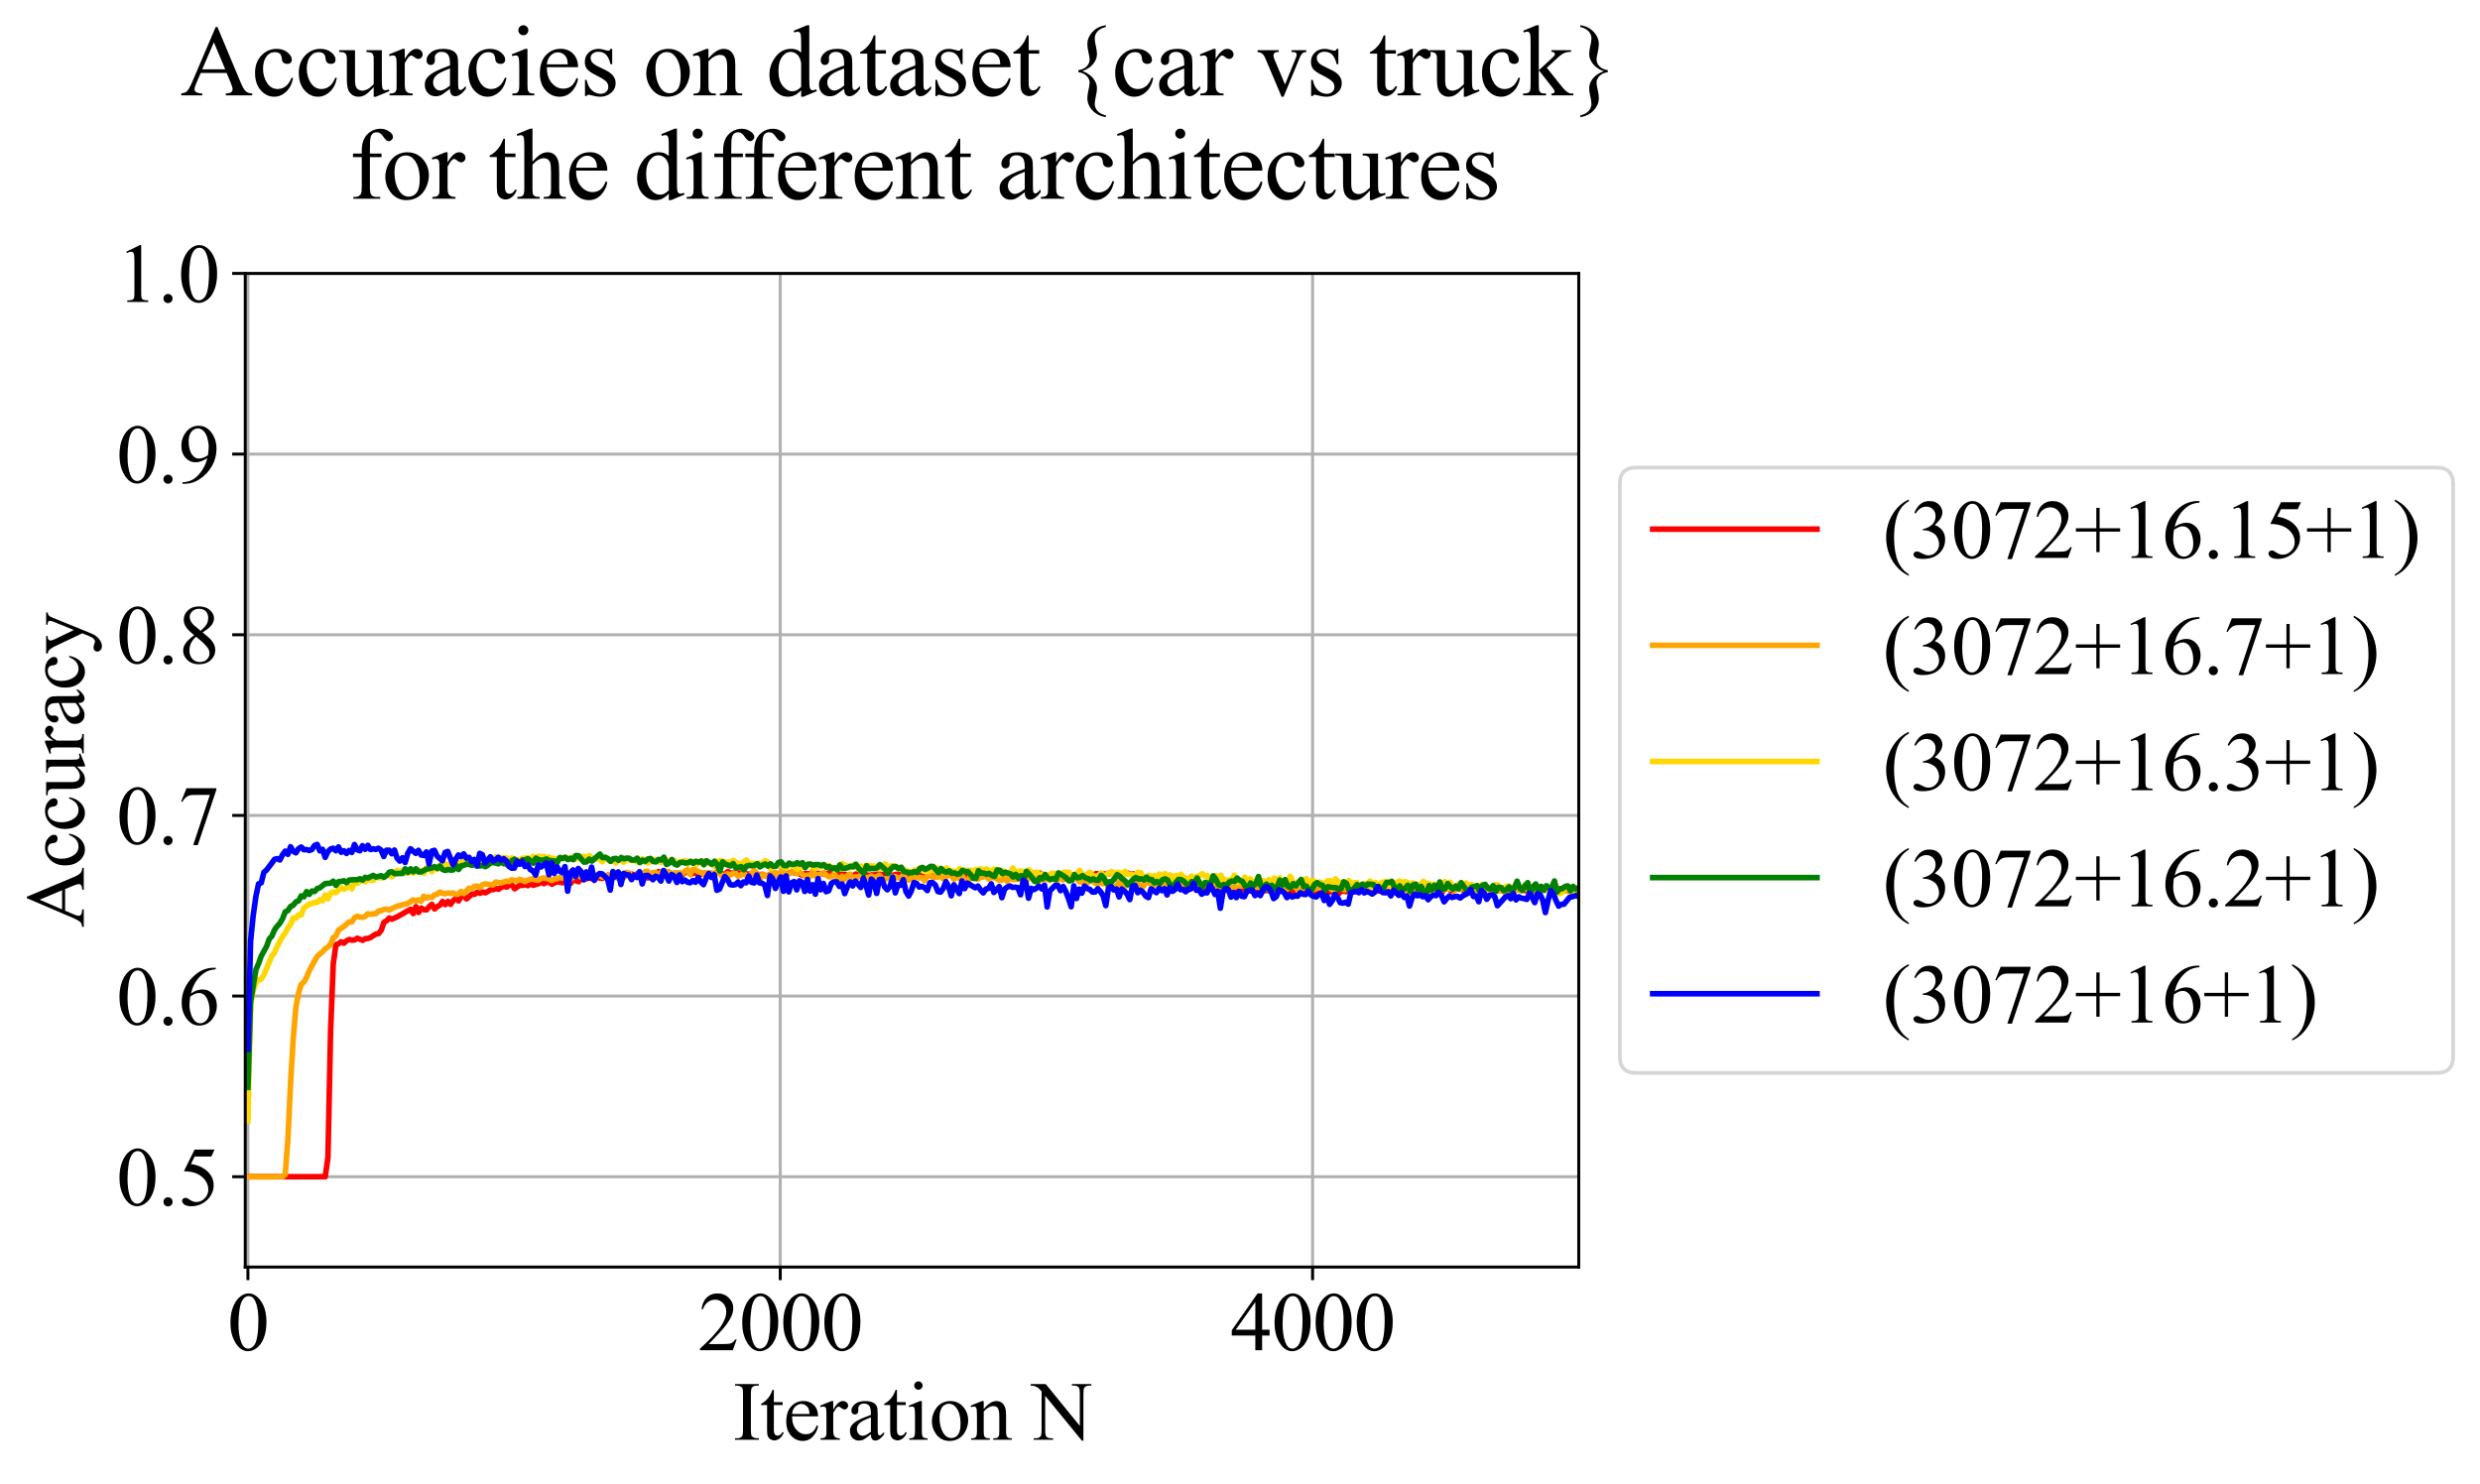 <?xml version="1.0" encoding="utf-8" standalone="no"?>
<!DOCTYPE svg PUBLIC "-//W3C//DTD SVG 1.1//EN"
  "http://www.w3.org/Graphics/SVG/1.1/DTD/svg11.dtd">
<svg xmlns:xlink="http://www.w3.org/1999/xlink" width="664.165pt" height="397.502pt" viewBox="0 0 664.165 397.502" xmlns="http://www.w3.org/2000/svg" version="1.1">
 <defs>
  <style type="text/css">*{stroke-linejoin: round; stroke-linecap: butt}</style>
 </defs>
 <g id="figure_1">
  <g id="patch_1">
   <path d="M 0 397.502 
L 664.165 397.502 
L 664.165 0 
L 0 0 
z
" style="fill: #ffffff"/>
  </g>
  <g id="axes_1">
   <g id="patch_2">
    <path d="M 65.682 339.338 
L 422.802 339.338 
L 422.802 73.226 
L 65.682 73.226 
z
" style="fill: #ffffff"/>
   </g>
   <g id="matplotlib.axis_1">
    <g id="xtick_1">
     <g id="line2d_1">
      <path d="M 66.395 339.338 
L 66.395 73.226 
" clip-path="url(#p698037d950)" style="fill: none; stroke: #b0b0b0; stroke-width: 0.8; stroke-linecap: square"/>
     </g>
     <g id="line2d_2">
      <defs>
       <path id="m339bc369ca" d="M 0 0 
L 0 3.5 
" style="stroke: #000000; stroke-width: 0.8"/>
      </defs>
      <g>
       <use xlink:href="#m339bc369ca" x="66.395" y="339.338" style="stroke: #000000; stroke-width: 0.8"/>
      </g>
     </g>
     <g id="text_1">
      <!-- 0 -->
      <g transform="translate(60.895 361.614) scale(0.22 -0.22)">
       <defs>
        <path id="TimesNewRomanPSMT-30" d="M 231 2094 
Q 231 2819 450 3342 
Q 669 3866 1031 4122 
Q 1313 4325 1613 4325 
Q 2100 4325 2488 3828 
Q 2972 3213 2972 2159 
Q 2972 1422 2759 906 
Q 2547 391 2217 158 
Q 1888 -75 1581 -75 
Q 975 -75 572 641 
Q 231 1244 231 2094 
z
M 844 2016 
Q 844 1141 1059 588 
Q 1238 122 1591 122 
Q 1759 122 1940 273 
Q 2122 425 2216 781 
Q 2359 1319 2359 2297 
Q 2359 3022 2209 3506 
Q 2097 3866 1919 4016 
Q 1791 4119 1609 4119 
Q 1397 4119 1231 3928 
Q 1006 3669 925 3112 
Q 844 2556 844 2016 
z
" transform="scale(0.016)"/>
       </defs>
       <use xlink:href="#TimesNewRomanPSMT-30"/>
      </g>
     </g>
    </g>
    <g id="xtick_2">
     <g id="line2d_3">
      <path d="M 208.958 339.338 
L 208.958 73.226 
" clip-path="url(#p698037d950)" style="fill: none; stroke: #b0b0b0; stroke-width: 0.8; stroke-linecap: square"/>
     </g>
     <g id="line2d_4">
      <g>
       <use xlink:href="#m339bc369ca" x="208.958" y="339.338" style="stroke: #000000; stroke-width: 0.8"/>
      </g>
     </g>
     <g id="text_2">
      <!-- 2000 -->
      <g transform="translate(186.958 361.614) scale(0.22 -0.22)">
       <defs>
        <path id="TimesNewRomanPSMT-32" d="M 2934 816 
L 2638 0 
L 138 0 
L 138 116 
Q 1241 1122 1691 1759 
Q 2141 2397 2141 2925 
Q 2141 3328 1894 3587 
Q 1647 3847 1303 3847 
Q 991 3847 742 3664 
Q 494 3481 375 3128 
L 259 3128 
Q 338 3706 661 4015 
Q 984 4325 1469 4325 
Q 1984 4325 2329 3994 
Q 2675 3663 2675 3213 
Q 2675 2891 2525 2569 
Q 2294 2063 1775 1497 
Q 997 647 803 472 
L 1909 472 
Q 2247 472 2383 497 
Q 2519 522 2628 598 
Q 2738 675 2819 816 
L 2934 816 
z
" transform="scale(0.016)"/>
       </defs>
       <use xlink:href="#TimesNewRomanPSMT-32"/>
       <use xlink:href="#TimesNewRomanPSMT-30" transform="translate(50 0)"/>
       <use xlink:href="#TimesNewRomanPSMT-30" transform="translate(100 0)"/>
       <use xlink:href="#TimesNewRomanPSMT-30" transform="translate(150 0)"/>
      </g>
     </g>
    </g>
    <g id="xtick_3">
     <g id="line2d_5">
      <path d="M 351.521 339.338 
L 351.521 73.226 
" clip-path="url(#p698037d950)" style="fill: none; stroke: #b0b0b0; stroke-width: 0.8; stroke-linecap: square"/>
     </g>
     <g id="line2d_6">
      <g>
       <use xlink:href="#m339bc369ca" x="351.521" y="339.338" style="stroke: #000000; stroke-width: 0.8"/>
      </g>
     </g>
     <g id="text_3">
      <!-- 4000 -->
      <g transform="translate(329.521 361.614) scale(0.22 -0.22)">
       <defs>
        <path id="TimesNewRomanPSMT-34" d="M 2978 1563 
L 2978 1119 
L 2409 1119 
L 2409 0 
L 1894 0 
L 1894 1119 
L 100 1119 
L 100 1519 
L 2066 4325 
L 2409 4325 
L 2409 1563 
L 2978 1563 
z
M 1894 1563 
L 1894 3666 
L 406 1563 
L 1894 1563 
z
" transform="scale(0.016)"/>
       </defs>
       <use xlink:href="#TimesNewRomanPSMT-34"/>
       <use xlink:href="#TimesNewRomanPSMT-30" transform="translate(50 0)"/>
       <use xlink:href="#TimesNewRomanPSMT-30" transform="translate(100 0)"/>
       <use xlink:href="#TimesNewRomanPSMT-30" transform="translate(150 0)"/>
      </g>
     </g>
    </g>
    <g id="text_4">
     <!-- Iteration N -->
     <g transform="translate(196.289 385.596) scale(0.22 -0.22)">
      <defs>
       <path id="TimesNewRomanPSMT-49" d="M 1975 116 
L 1975 0 
L 159 0 
L 159 116 
L 309 116 
Q 572 116 691 269 
Q 766 369 766 750 
L 766 3488 
Q 766 3809 725 3913 
Q 694 3991 597 4047 
Q 459 4122 309 4122 
L 159 4122 
L 159 4238 
L 1975 4238 
L 1975 4122 
L 1822 4122 
Q 1563 4122 1444 3969 
Q 1366 3869 1366 3488 
L 1366 750 
Q 1366 428 1406 325 
Q 1438 247 1538 191 
Q 1672 116 1822 116 
L 1975 116 
z
" transform="scale(0.016)"/>
       <path id="TimesNewRomanPSMT-74" d="M 1031 3803 
L 1031 2863 
L 1700 2863 
L 1700 2644 
L 1031 2644 
L 1031 788 
Q 1031 509 1111 412 
Q 1191 316 1316 316 
Q 1419 316 1516 380 
Q 1613 444 1666 569 
L 1788 569 
Q 1678 263 1478 108 
Q 1278 -47 1066 -47 
Q 922 -47 784 33 
Q 647 113 581 261 
Q 516 409 516 719 
L 516 2644 
L 63 2644 
L 63 2747 
Q 234 2816 414 2980 
Q 594 3144 734 3369 
Q 806 3488 934 3803 
L 1031 3803 
z
" transform="scale(0.016)"/>
       <path id="TimesNewRomanPSMT-65" d="M 681 1784 
Q 678 1147 991 784 
Q 1303 422 1725 422 
Q 2006 422 2214 576 
Q 2422 731 2563 1106 
L 2659 1044 
Q 2594 616 2278 264 
Q 1963 -88 1488 -88 
Q 972 -88 605 314 
Q 238 716 238 1394 
Q 238 2128 614 2539 
Q 991 2950 1559 2950 
Q 2041 2950 2350 2633 
Q 2659 2316 2659 1784 
L 681 1784 
z
M 681 1966 
L 2006 1966 
Q 1991 2241 1941 2353 
Q 1863 2528 1708 2628 
Q 1553 2728 1384 2728 
Q 1125 2728 920 2526 
Q 716 2325 681 1966 
z
" transform="scale(0.016)"/>
       <path id="TimesNewRomanPSMT-72" d="M 1038 2947 
L 1038 2303 
Q 1397 2947 1775 2947 
Q 1947 2947 2059 2842 
Q 2172 2738 2172 2600 
Q 2172 2478 2090 2393 
Q 2009 2309 1897 2309 
Q 1788 2309 1652 2417 
Q 1516 2525 1450 2525 
Q 1394 2525 1328 2463 
Q 1188 2334 1038 2041 
L 1038 669 
Q 1038 431 1097 309 
Q 1138 225 1241 169 
Q 1344 113 1538 113 
L 1538 0 
L 72 0 
L 72 113 
Q 291 113 397 181 
Q 475 231 506 341 
Q 522 394 522 644 
L 522 1753 
Q 522 2253 501 2348 
Q 481 2444 426 2487 
Q 372 2531 291 2531 
Q 194 2531 72 2484 
L 41 2597 
L 906 2947 
L 1038 2947 
z
" transform="scale(0.016)"/>
       <path id="TimesNewRomanPSMT-61" d="M 1822 413 
Q 1381 72 1269 19 
Q 1100 -59 909 -59 
Q 613 -59 420 144 
Q 228 347 228 678 
Q 228 888 322 1041 
Q 450 1253 767 1440 
Q 1084 1628 1822 1897 
L 1822 2009 
Q 1822 2438 1686 2597 
Q 1550 2756 1291 2756 
Q 1094 2756 978 2650 
Q 859 2544 859 2406 
L 866 2225 
Q 866 2081 792 2003 
Q 719 1925 600 1925 
Q 484 1925 411 2006 
Q 338 2088 338 2228 
Q 338 2497 613 2722 
Q 888 2947 1384 2947 
Q 1766 2947 2009 2819 
Q 2194 2722 2281 2516 
Q 2338 2381 2338 1966 
L 2338 994 
Q 2338 584 2353 492 
Q 2369 400 2405 369 
Q 2441 338 2488 338 
Q 2538 338 2575 359 
Q 2641 400 2828 588 
L 2828 413 
Q 2478 -56 2159 -56 
Q 2006 -56 1915 50 
Q 1825 156 1822 413 
z
M 1822 616 
L 1822 1706 
Q 1350 1519 1213 1441 
Q 966 1303 859 1153 
Q 753 1003 753 825 
Q 753 600 887 451 
Q 1022 303 1197 303 
Q 1434 303 1822 616 
z
" transform="scale(0.016)"/>
       <path id="TimesNewRomanPSMT-69" d="M 928 4444 
Q 1059 4444 1151 4351 
Q 1244 4259 1244 4128 
Q 1244 3997 1151 3903 
Q 1059 3809 928 3809 
Q 797 3809 703 3903 
Q 609 3997 609 4128 
Q 609 4259 701 4351 
Q 794 4444 928 4444 
z
M 1188 2947 
L 1188 647 
Q 1188 378 1227 289 
Q 1266 200 1342 156 
Q 1419 113 1622 113 
L 1622 0 
L 231 0 
L 231 113 
Q 441 113 512 153 
Q 584 194 626 287 
Q 669 381 669 647 
L 669 1750 
Q 669 2216 641 2353 
Q 619 2453 572 2492 
Q 525 2531 444 2531 
Q 356 2531 231 2484 
L 188 2597 
L 1050 2947 
L 1188 2947 
z
" transform="scale(0.016)"/>
       <path id="TimesNewRomanPSMT-6f" d="M 1600 2947 
Q 2250 2947 2644 2453 
Q 2978 2031 2978 1484 
Q 2978 1100 2793 706 
Q 2609 313 2286 112 
Q 1963 -88 1566 -88 
Q 919 -88 538 428 
Q 216 863 216 1403 
Q 216 1797 411 2186 
Q 606 2575 925 2761 
Q 1244 2947 1600 2947 
z
M 1503 2744 
Q 1338 2744 1170 2645 
Q 1003 2547 900 2300 
Q 797 2053 797 1666 
Q 797 1041 1045 587 
Q 1294 134 1700 134 
Q 2003 134 2200 384 
Q 2397 634 2397 1244 
Q 2397 2006 2069 2444 
Q 1847 2744 1503 2744 
z
" transform="scale(0.016)"/>
       <path id="TimesNewRomanPSMT-6e" d="M 1034 2341 
Q 1538 2947 1994 2947 
Q 2228 2947 2397 2830 
Q 2566 2713 2666 2444 
Q 2734 2256 2734 1869 
L 2734 647 
Q 2734 375 2778 278 
Q 2813 200 2889 156 
Q 2966 113 3172 113 
L 3172 0 
L 1756 0 
L 1756 113 
L 1816 113 
Q 2016 113 2095 173 
Q 2175 234 2206 353 
Q 2219 400 2219 647 
L 2219 1819 
Q 2219 2209 2117 2386 
Q 2016 2563 1775 2563 
Q 1403 2563 1034 2156 
L 1034 647 
Q 1034 356 1069 288 
Q 1113 197 1189 155 
Q 1266 113 1500 113 
L 1500 0 
L 84 0 
L 84 113 
L 147 113 
Q 366 113 442 223 
Q 519 334 519 647 
L 519 1709 
Q 519 2225 495 2337 
Q 472 2450 423 2490 
Q 375 2531 294 2531 
Q 206 2531 84 2484 
L 38 2597 
L 900 2947 
L 1034 2947 
L 1034 2341 
z
" transform="scale(0.016)"/>
       <path id="TimesNewRomanPSMT-20" transform="scale(0.016)"/>
       <path id="TimesNewRomanPSMT-4e" d="M -84 4238 
L 1066 4238 
L 3656 1059 
L 3656 3503 
Q 3656 3894 3569 3991 
Q 3453 4122 3203 4122 
L 3056 4122 
L 3056 4238 
L 4531 4238 
L 4531 4122 
L 4381 4122 
Q 4113 4122 4000 3959 
Q 3931 3859 3931 3503 
L 3931 -69 
L 3819 -69 
L 1025 3344 
L 1025 734 
Q 1025 344 1109 247 
Q 1228 116 1475 116 
L 1625 116 
L 1625 0 
L 150 0 
L 150 116 
L 297 116 
Q 569 116 681 278 
Q 750 378 750 734 
L 750 3681 
Q 566 3897 470 3965 
Q 375 4034 191 4094 
Q 100 4122 -84 4122 
L -84 4238 
z
" transform="scale(0.016)"/>
      </defs>
      <use xlink:href="#TimesNewRomanPSMT-49"/>
      <use xlink:href="#TimesNewRomanPSMT-74" transform="translate(33.301 0)"/>
      <use xlink:href="#TimesNewRomanPSMT-65" transform="translate(61.084 0)"/>
      <use xlink:href="#TimesNewRomanPSMT-72" transform="translate(105.469 0)"/>
      <use xlink:href="#TimesNewRomanPSMT-61" transform="translate(138.77 0)"/>
      <use xlink:href="#TimesNewRomanPSMT-74" transform="translate(183.154 0)"/>
      <use xlink:href="#TimesNewRomanPSMT-69" transform="translate(210.938 0)"/>
      <use xlink:href="#TimesNewRomanPSMT-6f" transform="translate(238.721 0)"/>
      <use xlink:href="#TimesNewRomanPSMT-6e" transform="translate(288.721 0)"/>
      <use xlink:href="#TimesNewRomanPSMT-20" transform="translate(338.721 0)"/>
      <use xlink:href="#TimesNewRomanPSMT-4e" transform="translate(363.721 0)"/>
     </g>
    </g>
   </g>
   <g id="matplotlib.axis_2">
    <g id="ytick_1">
     <g id="line2d_7">
      <path d="M 65.682 315.146 
L 422.802 315.146 
" clip-path="url(#p698037d950)" style="fill: none; stroke: #b0b0b0; stroke-width: 0.8; stroke-linecap: square"/>
     </g>
     <g id="line2d_8">
      <defs>
       <path id="m552df7cd0c" d="M 0 0 
L -3.5 0 
" style="stroke: #000000; stroke-width: 0.8"/>
      </defs>
      <g>
       <use xlink:href="#m552df7cd0c" x="65.682" y="315.146" style="stroke: #000000; stroke-width: 0.8"/>
      </g>
     </g>
     <g id="text_5">
      <!-- 0.5 -->
      <g transform="translate(31.182 322.784) scale(0.22 -0.22)">
       <defs>
        <path id="TimesNewRomanPSMT-2e" d="M 800 606 
Q 947 606 1047 504 
Q 1147 403 1147 259 
Q 1147 116 1045 14 
Q 944 -88 800 -88 
Q 656 -88 554 14 
Q 453 116 453 259 
Q 453 406 554 506 
Q 656 606 800 606 
z
" transform="scale(0.016)"/>
        <path id="TimesNewRomanPSMT-35" d="M 2778 4238 
L 2534 3706 
L 1259 3706 
L 981 3138 
Q 1809 3016 2294 2522 
Q 2709 2097 2709 1522 
Q 2709 1188 2573 903 
Q 2438 619 2231 419 
Q 2025 219 1772 97 
Q 1413 -75 1034 -75 
Q 653 -75 479 54 
Q 306 184 306 341 
Q 306 428 378 495 
Q 450 563 559 563 
Q 641 563 702 538 
Q 763 513 909 409 
Q 1144 247 1384 247 
Q 1750 247 2026 523 
Q 2303 800 2303 1197 
Q 2303 1581 2056 1914 
Q 1809 2247 1375 2428 
Q 1034 2569 447 2591 
L 1259 4238 
L 2778 4238 
z
" transform="scale(0.016)"/>
       </defs>
       <use xlink:href="#TimesNewRomanPSMT-30"/>
       <use xlink:href="#TimesNewRomanPSMT-2e" transform="translate(50 0)"/>
       <use xlink:href="#TimesNewRomanPSMT-35" transform="translate(75 0)"/>
      </g>
     </g>
    </g>
    <g id="ytick_2">
     <g id="line2d_9">
      <path d="M 65.682 266.762 
L 422.802 266.762 
" clip-path="url(#p698037d950)" style="fill: none; stroke: #b0b0b0; stroke-width: 0.8; stroke-linecap: square"/>
     </g>
     <g id="line2d_10">
      <g>
       <use xlink:href="#m552df7cd0c" x="65.682" y="266.762" style="stroke: #000000; stroke-width: 0.8"/>
      </g>
     </g>
     <g id="text_6">
      <!-- 0.6 -->
      <g transform="translate(31.182 274.4) scale(0.22 -0.22)">
       <defs>
        <path id="TimesNewRomanPSMT-36" d="M 2869 4325 
L 2869 4209 
Q 2456 4169 2195 4045 
Q 1934 3922 1679 3669 
Q 1425 3416 1258 3105 
Q 1091 2794 978 2366 
Q 1428 2675 1881 2675 
Q 2316 2675 2634 2325 
Q 2953 1975 2953 1425 
Q 2953 894 2631 456 
Q 2244 -75 1606 -75 
Q 1172 -75 869 213 
Q 275 772 275 1663 
Q 275 2231 503 2743 
Q 731 3256 1154 3653 
Q 1578 4050 1965 4187 
Q 2353 4325 2688 4325 
L 2869 4325 
z
M 925 2138 
Q 869 1716 869 1456 
Q 869 1156 980 804 
Q 1091 453 1309 247 
Q 1469 100 1697 100 
Q 1969 100 2183 356 
Q 2397 613 2397 1088 
Q 2397 1622 2184 2012 
Q 1972 2403 1581 2403 
Q 1463 2403 1327 2353 
Q 1191 2303 925 2138 
z
" transform="scale(0.016)"/>
       </defs>
       <use xlink:href="#TimesNewRomanPSMT-30"/>
       <use xlink:href="#TimesNewRomanPSMT-2e" transform="translate(50 0)"/>
       <use xlink:href="#TimesNewRomanPSMT-36" transform="translate(75 0)"/>
      </g>
     </g>
    </g>
    <g id="ytick_3">
     <g id="line2d_11">
      <path d="M 65.682 218.378 
L 422.802 218.378 
" clip-path="url(#p698037d950)" style="fill: none; stroke: #b0b0b0; stroke-width: 0.8; stroke-linecap: square"/>
     </g>
     <g id="line2d_12">
      <g>
       <use xlink:href="#m552df7cd0c" x="65.682" y="218.378" style="stroke: #000000; stroke-width: 0.8"/>
      </g>
     </g>
     <g id="text_7">
      <!-- 0.7 -->
      <g transform="translate(31.182 226.016) scale(0.22 -0.22)">
       <defs>
        <path id="TimesNewRomanPSMT-37" d="M 644 4238 
L 2916 4238 
L 2916 4119 
L 1503 -88 
L 1153 -88 
L 2419 3728 
L 1253 3728 
Q 900 3728 750 3644 
Q 488 3500 328 3200 
L 238 3234 
L 644 4238 
z
" transform="scale(0.016)"/>
       </defs>
       <use xlink:href="#TimesNewRomanPSMT-30"/>
       <use xlink:href="#TimesNewRomanPSMT-2e" transform="translate(50 0)"/>
       <use xlink:href="#TimesNewRomanPSMT-37" transform="translate(75 0)"/>
      </g>
     </g>
    </g>
    <g id="ytick_4">
     <g id="line2d_13">
      <path d="M 65.682 169.994 
L 422.802 169.994 
" clip-path="url(#p698037d950)" style="fill: none; stroke: #b0b0b0; stroke-width: 0.8; stroke-linecap: square"/>
     </g>
     <g id="line2d_14">
      <g>
       <use xlink:href="#m552df7cd0c" x="65.682" y="169.994" style="stroke: #000000; stroke-width: 0.8"/>
      </g>
     </g>
     <g id="text_8">
      <!-- 0.8 -->
      <g transform="translate(31.182 177.632) scale(0.22 -0.22)">
       <defs>
        <path id="TimesNewRomanPSMT-38" d="M 1228 2134 
Q 725 2547 579 2797 
Q 434 3047 434 3316 
Q 434 3728 753 4026 
Q 1072 4325 1600 4325 
Q 2113 4325 2425 4047 
Q 2738 3769 2738 3413 
Q 2738 3175 2569 2928 
Q 2400 2681 1866 2347 
Q 2416 1922 2594 1678 
Q 2831 1359 2831 1006 
Q 2831 559 2490 242 
Q 2150 -75 1597 -75 
Q 994 -75 656 303 
Q 388 606 388 966 
Q 388 1247 577 1523 
Q 766 1800 1228 2134 
z
M 1719 2469 
Q 2094 2806 2194 3001 
Q 2294 3197 2294 3444 
Q 2294 3772 2109 3958 
Q 1925 4144 1606 4144 
Q 1288 4144 1088 3959 
Q 888 3775 888 3528 
Q 888 3366 970 3203 
Q 1053 3041 1206 2894 
L 1719 2469 
z
M 1375 2016 
Q 1116 1797 991 1539 
Q 866 1281 866 981 
Q 866 578 1086 336 
Q 1306 94 1647 94 
Q 1984 94 2187 284 
Q 2391 475 2391 747 
Q 2391 972 2272 1150 
Q 2050 1481 1375 2016 
z
" transform="scale(0.016)"/>
       </defs>
       <use xlink:href="#TimesNewRomanPSMT-30"/>
       <use xlink:href="#TimesNewRomanPSMT-2e" transform="translate(50 0)"/>
       <use xlink:href="#TimesNewRomanPSMT-38" transform="translate(75 0)"/>
      </g>
     </g>
    </g>
    <g id="ytick_5">
     <g id="line2d_15">
      <path d="M 65.682 121.61 
L 422.802 121.61 
" clip-path="url(#p698037d950)" style="fill: none; stroke: #b0b0b0; stroke-width: 0.8; stroke-linecap: square"/>
     </g>
     <g id="line2d_16">
      <g>
       <use xlink:href="#m552df7cd0c" x="65.682" y="121.61" style="stroke: #000000; stroke-width: 0.8"/>
      </g>
     </g>
     <g id="text_9">
      <!-- 0.9 -->
      <g transform="translate(31.182 129.248) scale(0.22 -0.22)">
       <defs>
        <path id="TimesNewRomanPSMT-39" d="M 338 -88 
L 338 28 
Q 744 34 1094 217 
Q 1444 400 1770 856 
Q 2097 1313 2225 1859 
Q 1734 1544 1338 1544 
Q 891 1544 572 1889 
Q 253 2234 253 2806 
Q 253 3363 572 3797 
Q 956 4325 1575 4325 
Q 2097 4325 2469 3894 
Q 2925 3359 2925 2575 
Q 2925 1869 2578 1258 
Q 2231 647 1613 244 
Q 1109 -88 516 -88 
L 338 -88 
z
M 2275 2091 
Q 2331 2497 2331 2741 
Q 2331 3044 2228 3395 
Q 2125 3747 1936 3934 
Q 1747 4122 1506 4122 
Q 1228 4122 1018 3872 
Q 809 3622 809 3128 
Q 809 2469 1088 2097 
Q 1291 1828 1588 1828 
Q 1731 1828 1928 1897 
Q 2125 1966 2275 2091 
z
" transform="scale(0.016)"/>
       </defs>
       <use xlink:href="#TimesNewRomanPSMT-30"/>
       <use xlink:href="#TimesNewRomanPSMT-2e" transform="translate(50 0)"/>
       <use xlink:href="#TimesNewRomanPSMT-39" transform="translate(75 0)"/>
      </g>
     </g>
    </g>
    <g id="ytick_6">
     <g id="line2d_17">
      <path d="M 65.682 73.226 
L 422.802 73.226 
" clip-path="url(#p698037d950)" style="fill: none; stroke: #b0b0b0; stroke-width: 0.8; stroke-linecap: square"/>
     </g>
     <g id="line2d_18">
      <g>
       <use xlink:href="#m552df7cd0c" x="65.682" y="73.226" style="stroke: #000000; stroke-width: 0.8"/>
      </g>
     </g>
     <g id="text_10">
      <!-- 1.0 -->
      <g transform="translate(31.182 80.864) scale(0.22 -0.22)">
       <defs>
        <path id="TimesNewRomanPSMT-31" d="M 750 3822 
L 1781 4325 
L 1884 4325 
L 1884 747 
Q 1884 391 1914 303 
Q 1944 216 2037 169 
Q 2131 122 2419 116 
L 2419 0 
L 825 0 
L 825 116 
Q 1125 122 1212 167 
Q 1300 213 1334 289 
Q 1369 366 1369 747 
L 1369 3034 
Q 1369 3497 1338 3628 
Q 1316 3728 1258 3775 
Q 1200 3822 1119 3822 
Q 1003 3822 797 3725 
L 750 3822 
z
" transform="scale(0.016)"/>
       </defs>
       <use xlink:href="#TimesNewRomanPSMT-31"/>
       <use xlink:href="#TimesNewRomanPSMT-2e" transform="translate(50 0)"/>
       <use xlink:href="#TimesNewRomanPSMT-30" transform="translate(75 0)"/>
      </g>
     </g>
    </g>
    <g id="text_11">
     <!-- Accuracy -->
     <g transform="translate(22.435 248.421) rotate(-90) scale(0.22 -0.22)">
      <defs>
       <path id="TimesNewRomanPSMT-41" d="M 2928 1419 
L 1288 1419 
L 1000 750 
Q 894 503 894 381 
Q 894 284 986 211 
Q 1078 138 1384 116 
L 1384 0 
L 50 0 
L 50 116 
Q 316 163 394 238 
Q 553 388 747 847 
L 2238 4334 
L 2347 4334 
L 3822 809 
Q 4000 384 4145 257 
Q 4291 131 4550 116 
L 4550 0 
L 2878 0 
L 2878 116 
Q 3131 128 3220 200 
Q 3309 272 3309 375 
Q 3309 513 3184 809 
L 2928 1419 
z
M 2841 1650 
L 2122 3363 
L 1384 1650 
L 2841 1650 
z
" transform="scale(0.016)"/>
       <path id="TimesNewRomanPSMT-63" d="M 2631 1088 
Q 2516 522 2178 217 
Q 1841 -88 1431 -88 
Q 944 -88 581 321 
Q 219 731 219 1428 
Q 219 2103 620 2525 
Q 1022 2947 1584 2947 
Q 2006 2947 2278 2723 
Q 2550 2500 2550 2259 
Q 2550 2141 2473 2067 
Q 2397 1994 2259 1994 
Q 2075 1994 1981 2113 
Q 1928 2178 1911 2362 
Q 1894 2547 1784 2644 
Q 1675 2738 1481 2738 
Q 1169 2738 978 2506 
Q 725 2200 725 1697 
Q 725 1184 976 792 
Q 1228 400 1656 400 
Q 1963 400 2206 609 
Q 2378 753 2541 1131 
L 2631 1088 
z
" transform="scale(0.016)"/>
       <path id="TimesNewRomanPSMT-75" d="M 2709 2863 
L 2709 1128 
Q 2709 631 2732 520 
Q 2756 409 2807 365 
Q 2859 322 2928 322 
Q 3025 322 3147 375 
L 3191 266 
L 2334 -88 
L 2194 -88 
L 2194 519 
Q 1825 119 1631 15 
Q 1438 -88 1222 -88 
Q 981 -88 804 51 
Q 628 191 559 409 
Q 491 628 491 1028 
L 491 2306 
Q 491 2509 447 2587 
Q 403 2666 317 2708 
Q 231 2750 6 2747 
L 6 2863 
L 1009 2863 
L 1009 947 
Q 1009 547 1148 422 
Q 1288 297 1484 297 
Q 1619 297 1789 381 
Q 1959 466 2194 703 
L 2194 2325 
Q 2194 2569 2105 2655 
Q 2016 2741 1734 2747 
L 1734 2863 
L 2709 2863 
z
" transform="scale(0.016)"/>
       <path id="TimesNewRomanPSMT-79" d="M 38 2863 
L 1372 2863 
L 1372 2747 
L 1306 2747 
Q 1166 2747 1095 2686 
Q 1025 2625 1025 2534 
Q 1025 2413 1128 2197 
L 1825 753 
L 2466 2334 
Q 2519 2463 2519 2588 
Q 2519 2644 2497 2672 
Q 2472 2706 2419 2726 
Q 2366 2747 2231 2747 
L 2231 2863 
L 3163 2863 
L 3163 2747 
Q 3047 2734 2984 2696 
Q 2922 2659 2847 2556 
Q 2819 2513 2741 2316 
L 1575 -541 
Q 1406 -956 1132 -1168 
Q 859 -1381 606 -1381 
Q 422 -1381 303 -1275 
Q 184 -1169 184 -1031 
Q 184 -900 270 -820 
Q 356 -741 506 -741 
Q 609 -741 788 -809 
Q 913 -856 944 -856 
Q 1038 -856 1148 -759 
Q 1259 -663 1372 -384 
L 1575 113 
L 547 2272 
Q 500 2369 397 2513 
Q 319 2622 269 2659 
Q 197 2709 38 2747 
L 38 2863 
z
" transform="scale(0.016)"/>
      </defs>
      <use xlink:href="#TimesNewRomanPSMT-41"/>
      <use xlink:href="#TimesNewRomanPSMT-63" transform="translate(72.217 0)"/>
      <use xlink:href="#TimesNewRomanPSMT-63" transform="translate(116.602 0)"/>
      <use xlink:href="#TimesNewRomanPSMT-75" transform="translate(160.986 0)"/>
      <use xlink:href="#TimesNewRomanPSMT-72" transform="translate(210.986 0)"/>
      <use xlink:href="#TimesNewRomanPSMT-61" transform="translate(244.287 0)"/>
      <use xlink:href="#TimesNewRomanPSMT-63" transform="translate(288.672 0)"/>
      <use xlink:href="#TimesNewRomanPSMT-79" transform="translate(333.057 0)"/>
     </g>
    </g>
   </g>
   <g id="line2d_19">
    <path d="M 66.395 315.146 
L 87.105 315.146 
L 87.819 309.985 
L 88.533 276.143 
L 89.247 258.187 
L 89.961 253.026 
L 90.675 252.731 
L 91.39 252.22 
L 92.104 252.596 
L 92.818 251.951 
L 93.532 251.602 
L 94.246 251.79 
L 94.96 251.736 
L 95.674 251.279 
L 97.103 251.817 
L 97.817 251.387 
L 98.531 251.333 
L 99.245 251.064 
L 100.673 250.15 
L 101.387 250.043 
L 102.102 249.129 
L 102.816 247.005 
L 103.53 246.602 
L 104.244 245.849 
L 104.958 246.172 
L 106.386 245.527 
L 109.957 243.511 
L 110.671 244.667 
L 111.385 242.812 
L 112.099 244.371 
L 112.814 243.188 
L 113.528 243.645 
L 114.242 243.672 
L 114.956 242.785 
L 115.67 242.22 
L 116.384 243.43 
L 117.098 242.812 
L 117.813 242.409 
L 118.527 241.414 
L 119.241 242.274 
L 119.955 241.414 
L 120.669 242.194 
L 121.383 241.172 
L 122.097 240.608 
L 122.811 241.28 
L 123.526 240.07 
L 124.24 240.043 
L 124.954 240.742 
L 126.382 239.452 
L 127.096 239.506 
L 127.81 238.941 
L 128.524 239.237 
L 129.239 238.887 
L 129.953 239.102 
L 130.667 238.753 
L 131.381 238.269 
L 132.095 238.242 
L 132.809 237.947 
L 133.523 238.162 
L 134.238 237.624 
L 134.952 237.328 
L 135.666 237.597 
L 136.38 237.033 
L 137.094 236.952 
L 137.808 238.027 
L 139.236 237.06 
L 139.951 237.113 
L 140.665 236.925 
L 141.379 237.194 
L 142.093 236.683 
L 142.807 237.086 
L 144.235 236.656 
L 144.95 236.146 
L 145.664 236.656 
L 146.378 236.28 
L 147.092 236.28 
L 147.806 236.818 
L 148.52 236.414 
L 149.234 236.146 
L 150.663 236.414 
L 151.377 236.146 
L 152.091 236.307 
L 152.805 236.603 
L 153.519 235.608 
L 154.947 236.146 
L 155.661 235.232 
L 156.376 235.608 
L 157.804 235.017 
L 158.518 235.366 
L 159.232 235.527 
L 159.946 234.855 
L 160.66 235.178 
L 161.375 235.232 
L 162.089 234.694 
L 162.803 234.372 
L 163.517 234.667 
L 164.231 234.264 
L 164.945 234.99 
L 167.088 234.909 
L 167.802 234.345 
L 168.516 234.13 
L 169.23 234.103 
L 169.944 234.318 
L 170.658 234.022 
L 171.372 234.156 
L 172.087 234.99 
L 172.801 234.56 
L 173.515 235.124 
L 174.229 234.183 
L 174.943 234.13 
L 175.657 233.941 
L 176.371 233.431 
L 177.8 233.915 
L 179.228 233.619 
L 179.942 234.237 
L 180.656 234.318 
L 182.084 233.888 
L 182.799 234.237 
L 183.513 233.565 
L 184.227 233.538 
L 184.941 234.183 
L 185.655 233.834 
L 186.369 233.888 
L 187.083 234.345 
L 187.797 234.049 
L 188.512 233.888 
L 189.226 234.076 
L 189.94 234.506 
L 190.654 233.915 
L 191.368 234.049 
L 192.082 233.484 
L 193.51 234.076 
L 194.225 234.13 
L 194.939 233.404 
L 195.653 233.888 
L 197.081 233.726 
L 199.938 234.022 
L 200.652 234.156 
L 202.08 233.807 
L 202.794 234.183 
L 203.508 234.264 
L 204.222 234.156 
L 204.937 234.506 
L 205.651 234.506 
L 206.365 234.103 
L 207.079 234.345 
L 208.507 234.156 
L 209.221 234.398 
L 209.936 233.915 
L 210.65 234.103 
L 212.078 233.565 
L 212.792 233.753 
L 213.506 233.7 
L 214.934 234.452 
L 215.649 233.915 
L 216.363 234.022 
L 217.077 233.941 
L 217.791 234.21 
L 218.505 234.21 
L 219.219 233.888 
L 219.933 234.156 
L 220.648 233.834 
L 221.362 234.291 
L 222.076 233.7 
L 222.79 234.13 
L 223.504 234.183 
L 224.932 234.103 
L 225.646 234.264 
L 226.361 234.183 
L 227.075 234.56 
L 227.789 234.398 
L 228.503 234.533 
L 229.217 234.076 
L 229.931 234.479 
L 230.645 234.587 
L 231.359 234.156 
L 232.788 234.452 
L 233.502 234.318 
L 234.216 234.318 
L 234.93 234.13 
L 235.644 234.13 
L 236.358 234.291 
L 237.073 234.076 
L 237.787 234.694 
L 238.501 234.479 
L 239.215 234.398 
L 239.929 234.183 
L 240.643 234.183 
L 241.357 234.398 
L 242.071 234.21 
L 242.786 234.506 
L 243.5 234.613 
L 244.214 234.237 
L 244.928 234.156 
L 245.642 234.237 
L 247.07 234.721 
L 247.785 234.802 
L 249.213 234.345 
L 249.927 234.533 
L 250.641 234.345 
L 251.355 234.694 
L 252.069 234.425 
L 254.212 234.345 
L 254.926 234.398 
L 255.64 234.237 
L 256.354 234.587 
L 257.782 234.452 
L 258.496 234.21 
L 259.211 234.479 
L 259.925 234.076 
L 260.639 234.318 
L 261.353 234.21 
L 262.067 234.425 
L 262.781 234.13 
L 263.495 234.049 
L 264.21 233.78 
L 264.924 233.78 
L 265.638 234.076 
L 266.352 234.049 
L 267.066 234.237 
L 267.78 233.807 
L 268.494 233.888 
L 269.208 233.807 
L 269.923 234.103 
L 270.637 234.21 
L 271.351 233.968 
L 272.065 234.372 
L 272.779 234.076 
L 273.493 234.21 
L 274.207 234.21 
L 274.922 234.425 
L 275.636 233.995 
L 276.35 234.049 
L 277.064 233.888 
L 278.492 233.834 
L 279.92 234.748 
L 280.635 234.721 
L 281.349 234.237 
L 282.063 233.995 
L 283.491 234.452 
L 284.205 234.237 
L 285.634 234.076 
L 286.348 234.372 
L 287.062 234.533 
L 287.776 234.21 
L 288.49 234.398 
L 290.632 234.506 
L 291.347 234.21 
L 292.061 234.425 
L 292.775 234.372 
L 293.489 233.995 
L 294.203 234.022 
L 294.917 234.291 
L 295.631 234.103 
L 297.06 233.995 
L 297.774 233.753 
L 298.488 233.968 
L 299.202 233.968 
L 299.916 233.834 
L 300.63 234.318 
L 301.344 233.861 
L 302.059 233.861 
L 302.773 234.13 
L 303.487 233.995 
L 304.201 235.393 
L 304.915 235.124 
L 305.629 235.393 
L 306.343 235.527 
L 307.057 236.253 
L 307.772 236.119 
L 308.486 236.414 
L 309.2 236.898 
L 309.914 236.199 
L 310.628 236.737 
L 311.342 236.522 
L 312.056 236.764 
L 312.771 236.791 
L 313.485 237.194 
L 314.199 237.006 
L 314.913 237.624 
L 315.627 237.248 
L 317.055 237.92 
L 317.769 237.409 
L 318.484 238.269 
L 319.912 236.361 
L 320.626 237.651 
L 321.34 238.027 
L 322.768 238.242 
L 323.483 237.785 
L 324.197 238.162 
L 324.911 237.597 
L 325.625 238.323 
L 326.339 238.592 
L 327.053 238.215 
L 327.767 238.135 
L 328.481 238.323 
L 329.91 238.323 
L 330.624 238.027 
L 331.338 238.645 
L 332.052 238.484 
L 332.766 238.188 
L 333.48 238.081 
L 334.194 238.108 
L 334.909 238.645 
L 335.623 238.377 
L 336.337 238.726 
L 337.051 238.054 
L 337.765 238.457 
L 338.479 238.35 
L 339.908 238.565 
L 340.622 238.457 
L 341.336 238.027 
L 342.05 238.511 
L 342.764 238.726 
L 343.478 238.323 
L 344.192 238.645 
L 344.906 238.215 
L 345.621 239.049 
L 346.335 238.457 
L 347.049 238.86 
L 348.477 238.592 
L 349.191 238.753 
L 349.905 238.78 
L 350.62 238.484 
L 351.334 238.404 
L 352.048 238.86 
L 352.762 238.296 
L 353.476 238.484 
L 354.19 238.43 
L 354.904 238.78 
L 356.333 238.86 
L 357.047 238.645 
L 357.761 238.914 
L 358.475 239.371 
L 359.189 238.565 
L 360.617 238.807 
L 361.332 238.457 
L 362.046 238.484 
L 363.474 238.834 
L 366.33 238.081 
L 367.045 238.135 
L 367.759 238.027 
L 368.473 237.355 
L 369.187 238.645 
L 369.901 238.377 
L 370.615 238.538 
L 371.329 238.188 
L 372.043 238.296 
L 372.758 238.188 
L 373.472 238.968 
L 374.186 238.43 
L 376.328 238.162 
L 377.757 238.592 
L 378.471 238.108 
L 379.899 238.269 
L 380.613 237.516 
L 381.327 238.672 
L 382.041 238.215 
L 382.755 238.162 
L 383.47 238.457 
L 384.184 238.027 
L 384.898 238.108 
L 385.612 237.866 
L 386.326 238.834 
L 387.04 237.624 
L 387.754 237.785 
L 388.469 238.484 
L 389.183 238.538 
L 390.611 237.732 
L 391.325 237.678 
L 392.039 238.538 
L 392.753 238.081 
L 393.467 238.188 
L 394.182 238 
L 394.896 238.081 
L 396.324 238.457 
L 397.038 238.242 
L 397.752 238.296 
L 398.466 238.215 
L 399.18 238.699 
L 399.895 237.92 
L 401.323 238.484 
L 402.037 238.404 
L 402.751 237.785 
L 403.465 238.108 
L 404.179 238.188 
L 404.894 237.866 
L 405.608 237.812 
L 406.322 238.35 
L 407.036 237.893 
L 408.464 238.538 
L 409.178 237.785 
L 409.892 238.269 
L 410.607 238.377 
L 411.321 237.678 
L 412.035 237.732 
L 412.749 237.463 
L 413.463 238.377 
L 414.177 237.92 
L 414.891 238.108 
L 415.606 238.081 
L 416.32 237.839 
L 417.748 238.162 
L 418.462 237.893 
L 419.176 237.893 
L 419.89 238.296 
L 420.604 238.188 
L 421.319 238.269 
L 422.033 238.619 
L 423.461 238 
L 424.175 237.705 
L 424.889 238.027 
L 425.603 237.651 
L 426.318 237.732 
L 427.032 237.436 
L 427.746 237.732 
L 428.46 237.732 
L 429.174 238.081 
L 429.888 237.785 
L 430.602 237.947 
L 431.316 237.732 
L 432.745 237.866 
L 434.173 237.516 
L 434.887 238.242 
L 436.315 237.49 
L 437.029 237.57 
L 437.744 237.516 
L 438.458 238 
L 439.172 238 
L 439.886 237.678 
L 440.6 237.516 
L 442.743 237.678 
L 443.457 238.027 
L 444.171 237.705 
L 445.599 238.511 
L 446.313 238.108 
L 447.027 238.108 
L 447.741 237.732 
L 448.456 237.947 
L 449.17 237.597 
L 449.884 237.812 
L 450.598 237.355 
L 452.026 238.027 
L 452.74 237.194 
L 452.74 237.194 
" clip-path="url(#p698037d950)" style="fill: none; stroke: #ff0000; stroke-width: 1.5; stroke-linecap: square"/>
   </g>
   <g id="line2d_20">
    <path d="M 66.395 315.146 
L 75.67 315.146 
L 76.384 314.555 
L 77.097 305.254 
L 77.811 290.201 
L 78.524 278.32 
L 79.238 269.799 
L 79.951 265.982 
L 80.664 263.617 
L 81.378 262.999 
L 82.091 261.816 
L 82.805 259.988 
L 84.945 256.091 
L 86.372 254.908 
L 87.086 254.075 
L 87.799 253.644 
L 88.513 252.919 
L 89.226 251.145 
L 89.94 250.688 
L 90.653 249.102 
L 92.08 248.134 
L 93.507 246.898 
L 94.22 246.898 
L 94.934 245.769 
L 95.647 245.365 
L 96.361 245.58 
L 97.074 245.661 
L 97.788 245.446 
L 98.501 244.72 
L 99.215 244.855 
L 99.928 244.72 
L 100.642 244.72 
L 101.355 243.995 
L 102.069 243.887 
L 102.782 243.564 
L 103.496 243.484 
L 104.209 243.726 
L 106.349 242.677 
L 107.063 242.57 
L 107.776 242.274 
L 108.49 242.167 
L 109.203 241.925 
L 109.917 241.522 
L 110.63 240.957 
L 111.344 241.333 
L 112.057 240.984 
L 112.771 241.36 
L 113.484 240.016 
L 114.198 240.527 
L 114.911 240.231 
L 115.625 240.393 
L 116.338 239.667 
L 117.052 239.506 
L 117.765 238.914 
L 118.479 239.237 
L 119.192 239.344 
L 119.905 239.156 
L 120.619 239.291 
L 121.332 239.156 
L 122.046 239.559 
L 122.759 239.425 
L 123.473 238.726 
L 124.186 239.344 
L 125.613 237.866 
L 126.327 238.027 
L 127.04 237.382 
L 127.754 237.275 
L 128.467 237.705 
L 129.181 236.952 
L 129.894 236.71 
L 132.035 237.006 
L 132.748 236.226 
L 134.175 236.468 
L 135.602 235.984 
L 136.315 236.065 
L 137.029 235.608 
L 137.742 235.823 
L 138.456 235.904 
L 139.169 235.5 
L 139.883 235.716 
L 140.596 236.092 
L 141.31 235.716 
L 142.737 235.339 
L 143.45 235.662 
L 144.164 235.742 
L 144.877 235.259 
L 145.591 235.124 
L 147.017 235.393 
L 147.731 235.823 
L 148.444 235.393 
L 149.158 235.366 
L 149.871 235.044 
L 151.298 235.205 
L 152.012 234.721 
L 152.725 235.527 
L 153.439 234.936 
L 154.152 234.506 
L 154.866 234.398 
L 155.579 234.882 
L 156.293 234.318 
L 157.006 234.909 
L 157.72 234.802 
L 158.433 233.807 
L 159.147 234.398 
L 159.86 234.775 
L 160.573 234.291 
L 161.287 234.909 
L 162.714 234.425 
L 163.427 234.64 
L 164.141 233.646 
L 164.854 234.237 
L 165.568 235.097 
L 166.281 234.748 
L 166.995 235.097 
L 167.708 233.673 
L 168.422 233.753 
L 169.135 234.802 
L 171.276 234.022 
L 171.989 234.452 
L 172.703 233.484 
L 173.416 233.323 
L 174.129 234.398 
L 174.843 233.7 
L 175.556 233.646 
L 176.27 234.264 
L 176.983 233.673 
L 177.697 233.269 
L 179.124 233.565 
L 179.837 233.995 
L 180.551 233.807 
L 181.978 233.78 
L 182.691 234.022 
L 183.405 233.296 
L 184.118 232.947 
L 184.832 234.21 
L 185.545 232.839 
L 186.258 232.947 
L 186.972 233.431 
L 187.685 233.619 
L 188.399 233.968 
L 189.112 233.673 
L 189.826 233.7 
L 190.539 233.941 
L 191.253 234.425 
L 191.966 233.7 
L 192.68 233.619 
L 193.393 234.694 
L 194.107 234.425 
L 194.82 233.995 
L 195.534 234.345 
L 196.247 233.968 
L 196.961 233.834 
L 197.674 234.667 
L 198.388 234.425 
L 199.101 233.807 
L 199.814 234.479 
L 200.528 234.64 
L 201.241 234.103 
L 201.955 233.054 
L 202.668 233.915 
L 203.382 235.742 
L 204.095 234.21 
L 204.809 234.398 
L 205.522 234.775 
L 206.949 233.834 
L 207.663 233.646 
L 208.376 235.017 
L 209.09 233.511 
L 209.803 233.323 
L 210.517 234.103 
L 211.23 234.076 
L 211.944 233.673 
L 212.657 233.511 
L 213.37 233.995 
L 214.084 233.484 
L 214.797 234.13 
L 215.511 234.56 
L 216.224 234.398 
L 216.938 234.748 
L 217.651 233.108 
L 218.365 234.587 
L 219.078 234.21 
L 219.792 234.156 
L 220.505 233.807 
L 221.932 234.802 
L 222.646 234.828 
L 223.359 234.049 
L 224.786 235.608 
L 225.5 234.64 
L 226.213 235.474 
L 226.926 234.479 
L 227.64 234.103 
L 228.353 235.5 
L 229.067 234.828 
L 229.78 234.936 
L 230.494 234.506 
L 231.207 234.452 
L 231.921 235.285 
L 233.348 234.613 
L 234.061 234.963 
L 234.775 234.828 
L 235.488 234.372 
L 236.202 235.339 
L 236.915 235.474 
L 239.056 234.748 
L 239.769 234.748 
L 240.482 235.124 
L 241.196 235.151 
L 241.909 234.372 
L 242.623 235.232 
L 243.336 235.716 
L 244.05 235.124 
L 244.763 235.312 
L 245.477 234.613 
L 246.19 235.124 
L 246.904 235.044 
L 247.617 235.877 
L 248.331 234.372 
L 249.044 234.345 
L 249.758 234.963 
L 251.185 234.909 
L 251.898 234.587 
L 252.611 235.366 
L 253.325 234.855 
L 254.038 233.888 
L 254.752 234.425 
L 255.465 235.527 
L 256.179 234.613 
L 256.892 235.259 
L 257.606 234.345 
L 258.319 235.662 
L 259.033 237.275 
L 259.746 234.775 
L 260.46 234.103 
L 261.173 234.963 
L 261.887 235.447 
L 262.6 234.963 
L 263.314 234.882 
L 264.027 234.533 
L 264.741 235.393 
L 265.454 235.044 
L 266.167 235.044 
L 266.881 235.232 
L 267.594 235.796 
L 268.308 235.716 
L 269.021 234.425 
L 269.735 236.038 
L 270.448 234.694 
L 271.162 235.527 
L 272.589 235.527 
L 273.302 235.285 
L 274.016 235.474 
L 274.729 236.146 
L 275.443 234.882 
L 276.156 234.882 
L 276.87 235.742 
L 277.583 235.044 
L 278.297 235.931 
L 279.01 235.581 
L 279.723 235.447 
L 280.437 235.447 
L 281.15 235.769 
L 281.864 235.044 
L 282.577 235.662 
L 283.291 235.716 
L 284.004 234.721 
L 284.718 235.662 
L 285.431 235.205 
L 286.145 235.635 
L 287.572 235.259 
L 288.285 235.097 
L 288.999 236.146 
L 289.712 236.253 
L 290.426 236.092 
L 291.139 236.522 
L 291.853 235.931 
L 292.566 235.796 
L 293.279 236.522 
L 293.993 236.791 
L 294.706 236.065 
L 295.42 236.683 
L 296.133 235.904 
L 296.847 237.436 
L 297.56 236.979 
L 298.274 237.543 
L 298.987 237.463 
L 299.701 236.119 
L 300.414 237.113 
L 301.128 236.764 
L 301.841 237.194 
L 302.555 236.334 
L 303.268 236.468 
L 303.982 236.925 
L 304.695 236.603 
L 306.122 237.57 
L 306.835 236.361 
L 308.262 236.576 
L 308.976 237.086 
L 309.689 236.844 
L 310.403 236.441 
L 311.116 236.495 
L 311.83 237.033 
L 312.543 236.495 
L 313.257 237.785 
L 313.97 236.844 
L 314.684 237.543 
L 315.397 236.737 
L 316.111 237.194 
L 317.538 236.603 
L 318.251 236.952 
L 318.965 236.871 
L 319.678 237.301 
L 320.391 237.14 
L 321.105 236.441 
L 321.818 237.355 
L 322.532 237.113 
L 323.245 236.576 
L 323.959 237.086 
L 324.672 236.871 
L 326.099 237.893 
L 326.813 236.818 
L 327.526 237.705 
L 328.24 236.307 
L 329.667 237.49 
L 330.38 237.839 
L 331.094 237.275 
L 332.52 237.275 
L 333.234 237.167 
L 333.947 237.221 
L 334.661 237.57 
L 335.374 237.275 
L 336.088 237.409 
L 336.801 237.678 
L 337.515 237.06 
L 338.228 237.947 
L 338.942 238.081 
L 339.655 237.758 
L 340.369 237.678 
L 341.082 237.463 
L 341.796 236.979 
L 342.509 237.275 
L 343.223 238.215 
L 343.936 237.301 
L 344.65 238.081 
L 346.79 237.248 
L 347.503 238.377 
L 348.217 238.377 
L 348.93 237.758 
L 350.357 237.785 
L 351.071 238.43 
L 353.211 237.705 
L 354.638 237.758 
L 356.065 237.812 
L 356.779 238.269 
L 357.492 238.135 
L 358.206 237.651 
L 359.632 238.188 
L 360.346 238.296 
L 361.059 238.162 
L 361.773 238.215 
L 362.486 237.758 
L 363.2 237.651 
L 363.913 237.785 
L 364.627 238.188 
L 365.34 238.108 
L 366.767 237.382 
L 368.194 238.323 
L 368.908 237.651 
L 369.621 238.081 
L 370.335 238.162 
L 371.048 237.812 
L 371.762 238.242 
L 372.475 238.35 
L 373.188 238.619 
L 373.902 238.242 
L 374.615 239.317 
L 375.329 238.538 
L 376.042 238.269 
L 376.756 238.296 
L 377.469 239.156 
L 378.183 238.377 
L 378.896 237.839 
L 379.61 238.565 
L 380.323 238.43 
L 381.037 238.565 
L 381.75 238.323 
L 382.464 237.57 
L 383.177 238.162 
L 383.891 238.457 
L 384.604 237.947 
L 385.318 238.377 
L 386.031 238.242 
L 386.744 238.242 
L 387.458 237.543 
L 388.171 238.135 
L 388.885 237.839 
L 389.598 238.538 
L 390.312 237.758 
L 391.025 238.242 
L 391.739 237.328 
L 392.452 238.323 
L 393.166 237.758 
L 394.593 238.78 
L 395.306 238.054 
L 396.02 238.296 
L 396.733 237.543 
L 397.447 238.619 
L 398.873 238.538 
L 399.587 238.081 
L 400.3 238.242 
L 401.014 238.242 
L 402.441 238.565 
L 403.154 239.237 
L 403.868 238.619 
L 405.295 237.732 
L 406.008 238.377 
L 406.722 238.296 
L 407.435 238.619 
L 408.149 238 
L 408.862 238.135 
L 409.576 238.457 
L 410.289 238.511 
L 411.003 238.834 
L 411.716 238.135 
L 412.429 238.592 
L 413.143 237.839 
L 413.856 238.296 
L 414.57 238.592 
L 415.283 238.511 
L 415.997 237.973 
L 416.71 238.726 
L 417.424 238.108 
L 418.137 238.43 
L 419.564 238.619 
L 420.278 238.807 
L 421.705 238.377 
L 422.418 238.645 
L 423.132 238.377 
L 423.132 238.377 
" clip-path="url(#p698037d950)" style="fill: none; stroke: #ffa500; stroke-width: 1.5; stroke-linecap: square"/>
   </g>
   <g id="line2d_21">
    <path d="M 66.395 300.201 
L 67.109 269.047 
L 67.823 265.284 
L 68.537 263.241 
L 69.251 262.434 
L 69.964 262.192 
L 70.678 261.036 
L 72.82 256.01 
L 73.534 255.096 
L 74.248 253.403 
L 75.675 250.768 
L 76.389 249.881 
L 77.103 248.484 
L 77.817 247.57 
L 78.531 245.849 
L 79.245 245.903 
L 79.959 245.016 
L 80.673 245.016 
L 81.387 243.161 
L 82.814 242.14 
L 83.528 241.979 
L 84.242 241.629 
L 84.956 241.683 
L 85.67 240.957 
L 86.384 241.253 
L 87.098 239.667 
L 87.811 240.715 
L 88.525 239.237 
L 89.239 238.86 
L 89.953 239.076 
L 91.381 237.732 
L 92.095 238.162 
L 93.522 237.355 
L 94.236 238.054 
L 94.95 236.146 
L 95.664 236.549 
L 96.378 236.065 
L 97.092 235.877 
L 97.806 236.146 
L 98.52 235.42 
L 99.234 235.769 
L 99.947 235.742 
L 100.661 235.017 
L 101.375 234.99 
L 102.089 235.151 
L 104.231 234.13 
L 104.945 234.828 
L 105.658 234.103 
L 106.372 233.108 
L 107.086 233.7 
L 107.8 233.108 
L 108.514 233.807 
L 109.228 233.834 
L 109.942 233.458 
L 110.656 233.834 
L 111.37 233.538 
L 112.083 233.001 
L 112.797 233.377 
L 113.511 233.915 
L 114.225 232.275 
L 114.939 232.087 
L 115.653 233.484 
L 116.367 232.382 
L 117.081 232.839 
L 117.794 231.791 
L 118.508 231.2 
L 119.936 231.522 
L 120.65 232.006 
L 121.364 231.038 
L 122.078 230.662 
L 122.792 231.415 
L 123.506 230.796 
L 124.219 230.366 
L 124.933 231.388 
L 125.647 231.415 
L 126.361 230.501 
L 127.789 231.28 
L 128.503 229.587 
L 129.217 230.743 
L 129.93 230.151 
L 130.644 231.522 
L 131.358 230.044 
L 132.072 230.286 
L 132.786 229.479 
L 133.5 230.608 
L 134.214 229.694 
L 134.928 229.641 
L 135.642 229.748 
L 136.355 230.447 
L 137.069 229.748 
L 137.783 230.205 
L 138.497 230.259 
L 139.211 230.474 
L 139.925 229.856 
L 141.353 229.748 
L 142.066 229.963 
L 142.78 229.345 
L 143.494 230.044 
L 144.208 229.291 
L 144.922 229.452 
L 145.636 229.372 
L 146.35 229.748 
L 147.064 229.533 
L 147.777 229.883 
L 149.919 230.044 
L 150.633 229.694 
L 151.347 229.694 
L 152.061 229.829 
L 152.775 230.124 
L 153.489 229.399 
L 154.202 230.044 
L 155.63 229.479 
L 156.344 229.318 
L 157.058 229.936 
L 157.772 229.13 
L 158.486 229.802 
L 159.2 230.124 
L 159.913 229.909 
L 160.627 230.124 
L 161.341 230.796 
L 162.055 229.668 
L 162.769 230.286 
L 163.483 230.555 
L 164.197 230.501 
L 164.911 231.119 
L 165.625 230.313 
L 166.338 230.044 
L 167.052 230.904 
L 167.766 229.883 
L 168.48 230.313 
L 169.194 230.474 
L 169.908 230.34 
L 170.622 230.796 
L 171.336 230.877 
L 172.049 229.99 
L 172.763 230.796 
L 173.477 231.119 
L 174.191 230.823 
L 174.905 230.232 
L 175.619 230.232 
L 176.333 230.689 
L 177.047 230.958 
L 177.761 230.877 
L 178.474 230.259 
L 179.188 230.877 
L 179.902 230.608 
L 180.616 230.474 
L 181.33 231.442 
L 182.044 230.823 
L 182.758 230.716 
L 183.472 230.474 
L 184.185 231.495 
L 184.899 230.581 
L 185.613 230.85 
L 186.327 231.442 
L 187.041 231.227 
L 187.755 230.77 
L 188.469 230.555 
L 189.183 231.119 
L 189.896 231.012 
L 190.61 231.388 
L 191.324 232.033 
L 192.038 230.743 
L 192.752 230.474 
L 194.894 230.958 
L 195.608 230.877 
L 196.321 230.42 
L 197.035 230.931 
L 197.749 231.28 
L 198.463 231.442 
L 199.891 230.286 
L 200.605 231.737 
L 201.319 231.2 
L 202.032 231.227 
L 202.746 231.63 
L 203.46 231.146 
L 204.174 231.63 
L 204.888 230.501 
L 205.602 230.85 
L 206.316 232.651 
L 207.03 232.006 
L 207.744 232.006 
L 208.457 231.737 
L 209.171 231.737 
L 209.885 232.248 
L 210.599 232.463 
L 211.313 231.71 
L 212.027 231.952 
L 212.741 231.71 
L 213.455 232.759 
L 214.168 231.845 
L 214.882 232.114 
L 215.596 232.14 
L 216.31 231.71 
L 217.024 231.415 
L 217.738 232.275 
L 218.452 232.544 
L 219.166 231.952 
L 219.88 232.167 
L 221.307 231.764 
L 222.021 231.872 
L 222.735 232.194 
L 223.449 233.001 
L 224.163 232.812 
L 224.877 231.845 
L 225.591 231.227 
L 226.304 231.818 
L 227.018 231.899 
L 227.732 232.356 
L 228.446 231.684 
L 229.874 232.678 
L 230.588 231.952 
L 231.302 233.001 
L 232.016 231.791 
L 232.729 231.764 
L 233.443 231.979 
L 234.157 231.899 
L 234.871 232.167 
L 235.585 232.705 
L 236.299 232.14 
L 237.013 231.361 
L 237.727 232.302 
L 238.44 231.899 
L 239.154 231.872 
L 239.868 232.087 
L 240.582 232.651 
L 241.296 232.624 
L 244.151 233.673 
L 244.865 233.054 
L 245.579 233.054 
L 246.293 232.436 
L 247.007 233.108 
L 247.721 232.732 
L 248.435 233.458 
L 249.149 233.108 
L 249.863 232.947 
L 250.576 233.484 
L 251.29 232.49 
L 252.004 233.404 
L 252.718 233.592 
L 253.432 232.436 
L 254.146 233.028 
L 255.574 233.35 
L 256.287 233.646 
L 257.001 232.651 
L 257.715 233.538 
L 258.429 232.974 
L 259.143 233.269 
L 259.857 233.001 
L 260.571 233.995 
L 261.285 232.893 
L 261.999 232.893 
L 262.712 232.705 
L 263.426 233.189 
L 264.14 232.705 
L 265.568 233.538 
L 266.282 232.759 
L 266.996 232.893 
L 267.71 234.318 
L 268.423 233.216 
L 269.137 233.458 
L 269.851 233.941 
L 270.565 233.968 
L 271.279 232.463 
L 271.993 233.646 
L 273.421 233.243 
L 274.135 233.619 
L 274.848 233.565 
L 275.562 232.947 
L 276.276 233.726 
L 276.99 234.076 
L 277.704 233.592 
L 278.418 234.156 
L 279.846 234.21 
L 280.559 234.587 
L 281.273 234.13 
L 281.987 233.807 
L 282.701 234.479 
L 283.415 233.753 
L 284.129 234.479 
L 284.843 233.592 
L 286.27 233.619 
L 286.984 234.425 
L 287.698 235.447 
L 288.412 234.022 
L 289.126 233.054 
L 289.84 234.13 
L 290.554 234.802 
L 291.268 233.968 
L 291.982 233.619 
L 292.695 234.613 
L 294.123 234.64 
L 294.837 233.753 
L 295.551 234.64 
L 297.693 233.404 
L 298.406 234.882 
L 299.12 233.619 
L 299.834 233.673 
L 300.548 234.721 
L 301.262 233.35 
L 301.976 234.13 
L 303.404 234.156 
L 304.118 234.694 
L 304.831 233.592 
L 305.545 233.726 
L 306.259 235.178 
L 306.973 234.99 
L 307.687 234.398 
L 308.401 234.909 
L 309.115 234.479 
L 309.829 235.285 
L 310.542 234.076 
L 311.256 235.312 
L 311.97 233.968 
L 312.684 235.339 
L 313.398 234.291 
L 314.112 235.339 
L 314.826 234.479 
L 315.54 234.748 
L 316.254 234.156 
L 316.967 234.909 
L 318.395 235.635 
L 319.109 234.613 
L 319.823 235.393 
L 320.537 234.748 
L 321.251 234.479 
L 321.965 233.995 
L 322.678 234.64 
L 323.392 234.506 
L 324.106 237.301 
L 324.82 235.716 
L 325.534 234.452 
L 326.248 236.065 
L 326.962 234.372 
L 327.676 235.689 
L 328.389 235.742 
L 329.103 235.608 
L 329.817 236.092 
L 330.531 234.398 
L 331.245 236.334 
L 331.959 236.065 
L 332.673 236.334 
L 333.387 234.909 
L 334.101 236.119 
L 334.814 235.339 
L 335.528 236.522 
L 336.242 236.119 
L 336.956 235.097 
L 337.67 236.334 
L 338.384 235.877 
L 339.098 236.603 
L 339.812 235.554 
L 340.525 236.522 
L 341.239 235.178 
L 341.953 236.388 
L 342.667 235.097 
L 343.381 236.468 
L 344.095 236.119 
L 344.809 236.629 
L 345.523 234.667 
L 346.237 236.065 
L 346.95 236.898 
L 347.664 236.146 
L 348.378 236.092 
L 349.092 236.361 
L 349.806 235.312 
L 350.52 237.516 
L 351.234 235.85 
L 351.948 235.931 
L 352.661 236.791 
L 353.375 236.226 
L 354.089 236.468 
L 354.803 237.113 
L 355.517 235.904 
L 356.231 235.85 
L 356.945 238.215 
L 357.659 235.366 
L 358.373 236.146 
L 359.086 236.388 
L 359.8 236.764 
L 360.514 237.436 
L 361.228 235.823 
L 361.942 236.737 
L 362.656 236.414 
L 363.37 236.388 
L 364.084 237.033 
L 364.797 237.006 
L 365.511 236.603 
L 366.225 236.683 
L 366.939 235.931 
L 367.653 238.619 
L 368.367 236.307 
L 369.081 237.785 
L 369.795 236.468 
L 371.222 236.011 
L 371.936 237.328 
L 372.65 236.253 
L 373.364 236.603 
L 374.078 236.388 
L 374.792 235.931 
L 375.506 236.441 
L 376.22 236.092 
L 376.933 236.334 
L 377.647 237.839 
L 378.361 236.414 
L 379.075 237.006 
L 379.789 237.086 
L 380.503 236.844 
L 381.217 236.038 
L 381.931 237.301 
L 382.644 236.549 
L 383.358 237.248 
L 384.072 236.791 
L 384.786 237.06 
L 385.5 238.941 
L 386.214 237.033 
L 386.928 236.065 
L 387.642 237.92 
L 388.356 236.28 
L 389.069 237.597 
L 389.783 237.49 
L 390.497 236.844 
L 391.211 237.409 
L 391.925 237.409 
L 392.639 236.468 
L 393.353 237.947 
L 394.067 236.871 
L 394.78 237.597 
L 396.208 237.597 
L 396.922 236.844 
L 397.636 238.834 
L 398.35 237.463 
L 399.064 238.296 
L 400.492 236.925 
L 401.205 236.979 
L 401.919 238.081 
L 402.633 237.947 
L 403.347 237.436 
L 404.061 237.275 
L 404.775 238.188 
L 405.489 238 
L 406.203 237.49 
L 406.916 237.705 
L 407.63 237.624 
L 408.344 237.113 
L 409.058 237.248 
L 409.772 238.511 
L 410.486 238.054 
L 411.2 238.135 
L 411.914 237.785 
L 413.341 237.893 
L 414.055 237.221 
L 414.769 238.645 
L 415.483 238.081 
L 416.197 238.887 
L 416.911 237.624 
L 417.625 239.344 
L 418.339 239.049 
L 419.052 237.812 
L 419.766 237.543 
L 420.48 238.404 
L 421.194 237.624 
L 421.908 239.022 
L 422.622 239.586 
L 423.336 236.898 
L 424.05 239.371 
L 424.763 238.941 
L 425.477 237.624 
L 426.905 240.07 
L 427.619 238.162 
L 428.333 237.624 
L 429.047 238.645 
L 429.761 239.237 
L 430.475 237.463 
L 431.188 238.215 
L 431.902 238.242 
L 432.616 238.941 
L 433.33 237.678 
L 434.044 237.866 
L 434.758 240.312 
L 435.472 238.108 
L 436.186 239.022 
L 436.899 239.129 
L 437.613 238.081 
L 438.327 238.672 
L 439.041 239.506 
L 439.755 239.21 
L 440.469 237.839 
L 441.183 239.721 
L 441.897 239.317 
L 442.611 238.296 
L 443.324 239.371 
L 444.038 238.619 
L 444.752 239.801 
L 445.466 239.532 
L 446.18 238.726 
L 446.894 238.726 
L 447.608 237.705 
L 448.322 239.102 
L 449.035 238.753 
L 449.749 239.264 
L 450.463 238.995 
L 451.177 239.667 
L 451.891 239.183 
L 452.605 238.188 
L 453.319 239.909 
L 454.033 239.828 
L 454.747 238.672 
L 455.46 239.049 
L 456.174 238.538 
L 456.888 240.312 
L 457.602 239.532 
L 458.316 239.586 
L 459.03 240.124 
L 459.744 239.64 
L 460.458 240.231 
L 461.885 239.102 
L 462.599 240.715 
L 463.313 239.237 
L 464.027 240.097 
L 464.741 238.914 
L 465.455 239.183 
L 466.169 240.688 
L 466.882 239.452 
L 467.596 240.258 
L 468.31 239.532 
L 469.024 240.5 
L 470.452 240.5 
L 471.88 239.479 
L 473.307 239.237 
L 474.021 239.613 
L 474.735 239.855 
L 475.449 239.828 
L 476.163 239.989 
L 476.877 239.049 
L 477.591 239.909 
L 478.305 240.151 
L 479.018 239.559 
L 479.732 239.183 
L 480.446 240.635 
L 481.16 239.909 
L 481.874 240.151 
L 482.588 239.64 
L 483.302 239.963 
L 484.016 241.629 
L 484.73 240.231 
L 486.157 239.828 
L 486.871 240.258 
L 487.585 239.076 
L 488.299 240.097 
L 489.013 239.963 
L 489.727 238.78 
L 490.441 240.42 
L 491.154 240.285 
L 491.868 240.688 
L 492.582 241.495 
L 493.296 239.721 
L 494.01 240.285 
L 494.724 240.5 
L 495.438 241.602 
L 496.152 241.253 
L 496.866 239.721 
L 497.579 240.715 
L 498.293 240.285 
L 499.007 239.425 
L 500.435 240.93 
L 501.149 240.097 
L 501.863 240.339 
L 502.577 241.387 
L 503.29 239.748 
L 504.004 240.85 
L 504.718 240.178 
L 505.432 240.42 
L 506.146 241.898 
L 506.86 240.554 
L 507.574 241.199 
L 508.288 240.581 
L 509.002 239.398 
L 509.715 240.984 
L 511.143 240.07 
L 511.857 241.79 
L 512.571 241.387 
L 513.285 240.554 
L 513.999 240.285 
L 515.426 239.909 
L 516.854 240.608 
L 518.282 241.683 
L 518.996 240.097 
L 519.71 239.855 
L 520.424 240.527 
L 521.137 239.425 
L 521.851 240.742 
L 522.565 240.204 
L 523.279 239.882 
L 523.993 241.038 
L 524.707 240.527 
L 525.421 241.145 
L 526.135 240.178 
L 526.849 239.613 
L 527.562 241.548 
L 528.276 240.876 
L 528.99 241.441 
L 529.704 240.715 
L 530.418 241.145 
L 531.132 241.387 
L 531.846 239.989 
L 532.56 240.796 
L 533.987 240.984 
L 534.701 241.522 
L 535.415 240.635 
L 536.129 240.85 
L 536.843 240.715 
L 537.557 241.898 
L 538.271 241.414 
L 538.985 240.473 
L 539.698 239.774 
L 540.412 241.602 
L 541.126 240.366 
L 541.84 240.957 
L 542.554 241.145 
L 543.268 240.715 
L 543.268 240.715 
" clip-path="url(#p698037d950)" style="fill: none; stroke: #ffd700; stroke-width: 1.5; stroke-linecap: square"/>
   </g>
   <g id="line2d_22">
    <path d="M 66.395 291.223 
L 67.109 268.348 
L 68.537 259.692 
L 69.251 258.053 
L 69.965 256.037 
L 71.393 253.456 
L 72.108 251.467 
L 72.822 250.688 
L 73.536 248.994 
L 74.25 248.027 
L 74.964 247.247 
L 75.678 246.011 
L 76.392 244.21 
L 77.106 243.86 
L 77.82 242.758 
L 78.534 242.436 
L 79.248 241.522 
L 79.962 241.253 
L 80.676 239.909 
L 81.39 240.178 
L 82.104 238.78 
L 82.818 239.532 
L 83.533 238.645 
L 84.247 238.753 
L 84.961 237.973 
L 85.675 237.758 
L 87.103 236.629 
L 88.531 236.549 
L 89.245 235.984 
L 89.959 237.113 
L 90.673 236.119 
L 91.387 236.065 
L 92.101 235.877 
L 92.815 236.388 
L 93.529 235.689 
L 94.244 235.608 
L 95.672 235.608 
L 96.386 235.339 
L 97.1 235.689 
L 97.814 234.963 
L 98.528 235.151 
L 99.956 234.452 
L 100.67 234.882 
L 102.098 234.533 
L 102.812 234.963 
L 103.526 234.479 
L 104.24 233.592 
L 104.955 233.484 
L 105.669 233.968 
L 107.811 233.915 
L 108.525 232.678 
L 109.239 233.619 
L 109.953 232.678 
L 110.667 233.458 
L 111.381 232.678 
L 112.095 233.511 
L 112.809 233.484 
L 114.237 232.759 
L 115.665 232.463 
L 116.38 232.087 
L 117.094 232.571 
L 117.808 231.925 
L 118.522 232.866 
L 119.236 233.108 
L 119.95 232.866 
L 120.664 233.028 
L 121.378 232.974 
L 122.092 231.71 
L 122.806 232.866 
L 123.52 231.872 
L 124.234 231.737 
L 124.948 231.388 
L 125.662 231.495 
L 126.376 231.737 
L 127.091 231.549 
L 128.519 231.925 
L 129.233 231.71 
L 129.947 232.114 
L 130.661 231.71 
L 131.375 231.092 
L 132.089 231.012 
L 133.517 231.334 
L 134.231 230.77 
L 134.945 231.334 
L 135.659 231.334 
L 136.373 232.06 
L 137.087 230.501 
L 137.801 230.098 
L 138.516 230.823 
L 139.23 231.065 
L 139.944 230.286 
L 140.658 230.286 
L 141.372 229.963 
L 142.8 231.173 
L 143.514 229.829 
L 144.228 230.232 
L 144.942 230.366 
L 145.656 230.313 
L 146.37 230.044 
L 147.084 230.447 
L 148.512 230.581 
L 149.227 230.958 
L 149.941 229.641 
L 150.655 229.909 
L 151.369 229.587 
L 152.083 230.205 
L 152.797 229.856 
L 153.511 230.232 
L 154.225 229.13 
L 154.939 229.184 
L 156.367 230.877 
L 157.081 230.823 
L 157.795 230.071 
L 158.509 230.608 
L 160.652 228.727 
L 161.366 229.694 
L 162.08 229.587 
L 162.794 229.936 
L 163.508 230.689 
L 164.222 229.99 
L 164.936 229.883 
L 165.65 230.42 
L 166.364 229.641 
L 167.078 230.017 
L 167.792 229.829 
L 168.506 229.856 
L 169.22 230.34 
L 169.934 230.34 
L 170.648 229.829 
L 171.363 231.012 
L 172.077 230.366 
L 172.791 230.689 
L 173.505 230.044 
L 174.219 229.909 
L 174.933 230.716 
L 175.647 230.823 
L 176.361 230.178 
L 177.075 230.313 
L 177.789 229.56 
L 178.503 231.522 
L 179.217 231.146 
L 179.931 230.178 
L 180.645 231.388 
L 181.359 231.684 
L 182.074 231.012 
L 182.788 230.904 
L 183.502 231.146 
L 184.216 231.038 
L 184.93 230.689 
L 185.644 231.2 
L 186.358 230.662 
L 187.072 230.904 
L 187.786 230.581 
L 188.5 231.603 
L 189.214 230.528 
L 190.642 231.468 
L 191.356 230.635 
L 192.07 231.549 
L 192.784 233.269 
L 193.499 230.823 
L 194.213 231.415 
L 195.641 231.925 
L 196.355 231.28 
L 197.069 232.463 
L 198.497 232.087 
L 199.211 232.947 
L 199.925 231.952 
L 200.639 231.764 
L 201.353 231.845 
L 202.067 231.764 
L 202.781 231.28 
L 203.495 232.167 
L 204.21 231.71 
L 204.924 231.388 
L 205.638 231.952 
L 206.352 231.334 
L 207.066 232.006 
L 207.78 231.979 
L 208.494 230.958 
L 209.208 230.823 
L 209.922 231.818 
L 210.636 231.845 
L 211.35 231.146 
L 212.064 231.495 
L 212.778 231.495 
L 213.492 231.038 
L 214.206 231.442 
L 214.921 231.038 
L 215.635 232.356 
L 216.349 231.442 
L 217.063 231.415 
L 217.777 231.71 
L 218.491 231.549 
L 219.205 231.549 
L 219.919 231.845 
L 220.633 231.549 
L 221.347 232.329 
L 222.061 232.06 
L 222.775 232.678 
L 223.489 232.382 
L 224.203 232.947 
L 224.917 231.63 
L 225.631 232.597 
L 226.346 232.544 
L 227.06 232.356 
L 227.774 232.006 
L 228.488 232.14 
L 229.202 231.442 
L 229.916 232.517 
L 231.344 233.888 
L 232.058 231.845 
L 232.772 232.678 
L 233.486 232.571 
L 234.2 232.624 
L 234.914 232.409 
L 235.628 231.549 
L 237.057 232.839 
L 237.771 233.941 
L 238.485 232.812 
L 239.199 232.114 
L 239.913 232.06 
L 240.627 232.651 
L 241.341 232.248 
L 242.055 233.404 
L 243.483 233.726 
L 244.197 233.673 
L 244.911 233.431 
L 245.625 233.673 
L 246.339 232.624 
L 247.053 232.302 
L 247.767 232.839 
L 248.482 232.517 
L 249.196 232.033 
L 249.91 232.06 
L 251.338 233.726 
L 252.052 232.597 
L 252.766 233.377 
L 253.48 233.592 
L 254.194 233.216 
L 254.908 233.888 
L 255.622 233.78 
L 256.336 234.13 
L 257.05 233.941 
L 257.764 233.081 
L 258.478 233.484 
L 259.193 233.404 
L 259.907 234.183 
L 260.621 235.205 
L 261.335 235.259 
L 262.049 233.189 
L 262.763 233.861 
L 263.477 233.807 
L 264.191 234.13 
L 264.905 233.888 
L 265.619 234.425 
L 266.333 234.721 
L 267.047 233.001 
L 267.761 233.054 
L 268.475 233.968 
L 269.189 233.592 
L 270.618 234.022 
L 271.332 234.882 
L 272.046 234.156 
L 272.76 235.259 
L 273.474 234.506 
L 274.188 235.527 
L 274.902 233.35 
L 276.33 234.909 
L 277.044 236.011 
L 277.758 236.199 
L 278.472 235.044 
L 279.186 235.339 
L 279.9 234.21 
L 280.614 235.205 
L 281.329 235.5 
L 282.043 235.259 
L 282.757 235.554 
L 283.471 233.78 
L 284.899 234.613 
L 286.327 235.931 
L 287.041 235.769 
L 287.755 234.237 
L 288.469 235.097 
L 289.183 234.963 
L 289.897 234.506 
L 290.611 235.07 
L 291.325 235.285 
L 292.04 235.769 
L 292.754 235.366 
L 293.468 235.716 
L 294.182 235.742 
L 294.896 234.425 
L 295.61 235.097 
L 296.324 236.576 
L 297.038 236.146 
L 297.752 236.119 
L 298.466 235.312 
L 299.18 234.237 
L 299.894 234.694 
L 300.608 235.42 
L 301.322 235.931 
L 302.036 236.952 
L 302.75 236.361 
L 303.465 235.5 
L 304.179 235.017 
L 304.893 235.42 
L 305.607 235.339 
L 306.321 235.689 
L 307.035 234.909 
L 307.749 235.608 
L 308.463 235.554 
L 309.177 236.441 
L 309.891 236.065 
L 310.605 236.603 
L 311.319 235.635 
L 312.033 235.366 
L 312.747 235.742 
L 313.461 237.167 
L 314.176 237.839 
L 314.89 236.334 
L 315.604 235.527 
L 316.318 235.581 
L 317.032 235.984 
L 317.746 236.791 
L 318.46 237.086 
L 319.174 236.092 
L 319.888 236.495 
L 320.602 235.151 
L 321.316 236.495 
L 322.03 237.516 
L 322.744 236.334 
L 323.458 236.495 
L 324.172 236.871 
L 324.887 234.56 
L 325.601 235.42 
L 326.315 236.925 
L 327.029 237.194 
L 327.743 236.898 
L 328.457 237.14 
L 329.171 236.253 
L 329.885 235.957 
L 330.599 236.092 
L 331.313 235.151 
L 332.027 235.796 
L 332.741 236.065 
L 333.455 237.301 
L 334.169 238.215 
L 334.883 236.468 
L 335.597 237.194 
L 336.312 236.737 
L 337.026 234.748 
L 337.74 237.248 
L 338.454 238.619 
L 339.168 236.764 
L 339.882 237.57 
L 340.596 237.086 
L 341.31 238.162 
L 342.024 237.597 
L 342.738 235.716 
L 343.452 236.979 
L 344.166 235.581 
L 344.88 237.382 
L 345.594 237.758 
L 346.308 236.656 
L 347.023 237.248 
L 348.451 235.527 
L 349.165 237.49 
L 349.879 237.328 
L 350.593 238.511 
L 351.307 238.35 
L 352.021 236.898 
L 352.735 236.388 
L 353.449 236.898 
L 354.163 237.086 
L 354.877 238.377 
L 355.591 237.49 
L 357.019 237.732 
L 357.733 237.705 
L 358.448 238.135 
L 359.162 238 
L 359.876 236.146 
L 360.59 236.576 
L 361.304 238.511 
L 362.018 238.619 
L 363.446 236.898 
L 364.16 237.812 
L 364.874 236.791 
L 365.588 237.355 
L 366.302 236.764 
L 367.73 236.871 
L 368.444 237.543 
L 369.159 237.382 
L 369.873 238.108 
L 370.587 237.705 
L 371.301 236.361 
L 372.015 236.334 
L 372.729 236.038 
L 374.157 238.995 
L 374.871 237.248 
L 375.585 238.35 
L 376.299 237.92 
L 377.013 237.086 
L 377.727 238.726 
L 378.441 237.006 
L 379.155 236.791 
L 379.87 238.43 
L 380.584 237.382 
L 381.298 238.834 
L 382.012 239.532 
L 382.726 237.167 
L 383.44 238.296 
L 384.154 237.086 
L 384.868 238.457 
L 385.582 236.199 
L 386.296 238.108 
L 387.01 238.027 
L 387.724 236.629 
L 388.438 237.543 
L 389.152 238.108 
L 389.866 237.301 
L 390.58 238.054 
L 391.295 236.388 
L 392.723 238.377 
L 393.437 238.645 
L 394.151 237.57 
L 394.865 237.436 
L 395.579 237.167 
L 396.293 238.807 
L 397.007 237.14 
L 397.721 236.844 
L 398.435 237.866 
L 399.149 238.108 
L 399.863 237.194 
L 400.577 238.753 
L 401.291 237.597 
L 402.006 237.732 
L 402.72 238.538 
L 403.434 238.269 
L 404.148 237.49 
L 404.862 238.753 
L 405.576 237.758 
L 406.29 235.984 
L 407.004 237.866 
L 407.718 238.43 
L 408.432 237.167 
L 409.146 236.388 
L 409.86 239.64 
L 410.574 237.436 
L 411.288 236.737 
L 412.002 238.726 
L 412.716 237.382 
L 413.431 238.43 
L 414.145 237.221 
L 414.859 237.758 
L 415.573 237.678 
L 416.287 235.931 
L 417.001 238.887 
L 417.715 238.027 
L 418.429 238 
L 419.143 237.409 
L 419.857 237.248 
L 420.571 238.565 
L 421.285 237.382 
L 421.999 238.135 
L 422.713 237.705 
L 423.427 239.076 
L 424.142 238.215 
L 424.856 238.081 
L 425.57 237.49 
L 426.284 238.135 
L 426.998 237.839 
L 427.712 238.565 
L 428.426 238.619 
L 429.14 237.57 
L 429.854 239.344 
L 430.568 239.371 
L 431.282 238.43 
L 431.996 238.672 
L 432.71 240.339 
L 433.424 237.543 
L 434.138 239.398 
L 434.853 238.834 
L 436.281 238.162 
L 436.995 238.027 
L 437.709 239.371 
L 438.423 237.248 
L 439.137 238.726 
L 439.851 239.371 
L 440.565 238.081 
L 441.279 239.559 
L 441.993 239.828 
L 442.707 238.269 
L 443.421 238.43 
L 444.135 238.457 
L 444.849 239.452 
L 445.563 238.135 
L 446.278 240.393 
L 446.992 238.619 
L 447.706 239.694 
L 448.42 239.774 
L 449.134 237.758 
L 449.848 238.726 
L 450.562 238.511 
L 451.276 239.371 
L 451.99 239.532 
L 452.704 237.678 
L 453.418 237.705 
L 454.132 238.484 
L 454.846 239.989 
L 455.56 238.296 
L 456.274 237.624 
L 456.989 238.726 
L 457.703 238.995 
L 458.417 238.592 
L 459.131 238.619 
L 459.845 238.215 
L 460.559 238.457 
L 461.273 238.511 
L 461.987 240.957 
L 462.701 239.183 
L 463.415 239.183 
L 464.129 238.86 
L 464.843 238.995 
L 465.557 238.914 
L 466.271 237.866 
L 466.985 239.748 
L 467.699 239.694 
L 468.414 239.129 
L 469.128 239.21 
L 469.842 239.102 
L 470.556 238 
L 471.27 239.748 
L 472.698 238.484 
L 473.412 237.328 
L 473.412 237.328 
" clip-path="url(#p698037d950)" style="fill: none; stroke: #008000; stroke-width: 1.5; stroke-linecap: square"/>
   </g>
   <g id="line2d_23">
    <path d="M 66.395 281.008 
L 67.108 252.085 
L 67.822 245.07 
L 68.535 240.043 
L 69.249 236.71 
L 69.962 236.441 
L 70.676 233.592 
L 71.389 233.001 
L 72.816 231.119 
L 73.53 230.124 
L 74.243 229.963 
L 74.957 230.313 
L 75.67 228.915 
L 76.384 227.947 
L 77.097 228.807 
L 77.811 226.764 
L 78.524 227.974 
L 79.238 228.404 
L 79.951 227.275 
L 80.665 226.845 
L 81.378 227.571 
L 82.092 227.517 
L 82.805 227.759 
L 83.519 227.517 
L 84.232 226.442 
L 84.946 226.146 
L 85.659 227.867 
L 86.373 227.463 
L 87.086 229.614 
L 87.8 228.082 
L 88.513 227.383 
L 89.227 227.168 
L 89.94 227.84 
L 90.654 226.818 
L 91.367 228.243 
L 92.081 227.84 
L 92.794 228.565 
L 93.508 227.759 
L 94.221 228.297 
L 94.935 226.173 
L 95.648 227.571 
L 96.362 227.84 
L 97.075 226.496 
L 97.789 227.463 
L 98.502 226.388 
L 99.216 227.517 
L 99.929 227.329 
L 100.643 227.49 
L 101.356 227.168 
L 102.07 227.678 
L 102.783 229.372 
L 103.497 227.705 
L 104.21 227.705 
L 104.924 228.646 
L 105.637 227.652 
L 106.351 229.829 
L 107.064 230.608 
L 107.778 229.721 
L 108.491 230.985 
L 109.205 228.539 
L 109.918 227.302 
L 111.345 228.539 
L 112.059 227.732 
L 112.772 228.969 
L 113.486 229.103 
L 114.199 228.162 
L 114.912 231.361 
L 115.626 227.947 
L 116.339 227.732 
L 117.053 229.264 
L 118.48 230.528 
L 119.193 228.297 
L 119.907 228.028 
L 121.334 231.603 
L 122.047 230.098 
L 122.761 228.969 
L 123.474 229.399 
L 124.188 228.673 
L 124.901 229.829 
L 125.615 229.614 
L 126.328 230.743 
L 127.042 230.151 
L 127.755 231.952 
L 128.469 228.539 
L 129.182 228.915 
L 129.896 231.173 
L 131.323 229.452 
L 132.036 230.581 
L 132.75 230.178 
L 133.463 229.587 
L 134.177 230.447 
L 134.89 229.963 
L 135.604 230.528 
L 136.317 231.979 
L 137.031 232.517 
L 137.744 232.49 
L 138.458 230.581 
L 139.171 231.468 
L 139.885 230.743 
L 140.598 232.06 
L 141.312 231.603 
L 142.025 232.893 
L 142.739 233.216 
L 143.452 234.372 
L 144.166 231.603 
L 144.879 232.194 
L 146.306 231.119 
L 147.02 234.264 
L 147.733 231.038 
L 148.447 233.915 
L 149.16 232.114 
L 149.874 233.35 
L 150.587 233.7 
L 151.301 232.087 
L 152.014 238.672 
L 152.728 233.807 
L 153.441 232.974 
L 154.155 234.748 
L 154.868 232.597 
L 155.582 233.35 
L 156.295 235.581 
L 157.009 233.511 
L 157.722 235.178 
L 158.436 232.221 
L 159.149 235.769 
L 159.863 234.506 
L 160.576 233.941 
L 161.29 234.049 
L 162.717 235.42 
L 163.43 238.377 
L 164.143 233.404 
L 164.857 234.775 
L 165.57 233.511 
L 166.284 236.871 
L 166.997 233.915 
L 167.711 234.264 
L 168.424 234.318 
L 169.138 235.581 
L 169.851 234.398 
L 170.565 235.017 
L 171.278 233.458 
L 171.992 236.737 
L 172.705 234.506 
L 173.419 234.452 
L 174.132 234.909 
L 174.846 235.608 
L 175.559 234.667 
L 176.273 234.963 
L 176.986 235.957 
L 177.7 233.135 
L 178.413 234.345 
L 179.127 235.957 
L 179.84 234.237 
L 180.554 234.64 
L 181.267 236.334 
L 181.981 234.318 
L 182.694 236.119 
L 183.408 235.689 
L 184.121 236.253 
L 184.835 236.414 
L 185.548 235.823 
L 186.262 236.28 
L 186.975 235.017 
L 187.689 236.199 
L 188.402 236.925 
L 189.116 235.151 
L 189.829 233.941 
L 190.543 234.99 
L 191.256 234.237 
L 191.97 238.43 
L 192.683 238.108 
L 194.11 234.748 
L 194.824 235.527 
L 195.537 236.898 
L 196.251 237.033 
L 196.964 236.898 
L 197.678 236.199 
L 198.391 237.194 
L 199.105 236.199 
L 199.818 236.441 
L 200.532 234.613 
L 201.245 236.28 
L 201.959 236.468 
L 202.672 234.345 
L 203.386 236.441 
L 204.099 236.549 
L 204.813 237.033 
L 205.526 239.828 
L 206.24 234.56 
L 206.953 235.393 
L 207.667 237.947 
L 208.38 236.199 
L 209.094 234.855 
L 209.807 238.699 
L 210.521 234.587 
L 211.234 238.86 
L 211.947 236.441 
L 212.661 236.092 
L 213.374 238.323 
L 214.088 235.904 
L 214.801 236.28 
L 215.515 238.753 
L 216.228 235.527 
L 216.942 238.645 
L 217.655 236.952 
L 218.369 239.479 
L 219.082 235.312 
L 219.796 238.296 
L 220.509 236.603 
L 221.223 238.807 
L 221.936 238.538 
L 222.65 236.576 
L 223.363 236.172 
L 224.077 236.172 
L 224.79 237.409 
L 225.504 236.71 
L 226.217 239.317 
L 226.931 237.516 
L 227.644 236.172 
L 228.358 237.275 
L 229.071 235.957 
L 230.498 237.678 
L 231.212 235.205 
L 231.925 237.113 
L 232.639 239.694 
L 233.352 235.447 
L 234.066 236.199 
L 234.779 239.264 
L 235.493 235.554 
L 236.206 235.474 
L 236.92 237.543 
L 237.633 238.296 
L 238.347 237.382 
L 239.06 234.909 
L 239.774 239.129 
L 240.487 236.925 
L 241.201 237.086 
L 241.914 235.581 
L 242.628 238.807 
L 243.341 239.963 
L 244.055 238.619 
L 244.768 236.361 
L 245.482 236.603 
L 246.195 237.57 
L 246.909 237.382 
L 247.622 237.732 
L 248.336 238.511 
L 249.049 236.388 
L 249.763 236.388 
L 250.476 237.006 
L 251.19 238.78 
L 251.903 238.914 
L 252.617 237.92 
L 253.33 236.119 
L 254.044 237.436 
L 254.757 239.909 
L 255.471 236.952 
L 256.184 238.027 
L 256.898 239.317 
L 257.611 235.931 
L 258.325 238 
L 259.038 236.495 
L 261.178 237.758 
L 261.892 237.301 
L 262.605 238.35 
L 263.319 239.129 
L 264.032 238.081 
L 264.746 237.92 
L 265.459 236.71 
L 266.173 239.022 
L 267.6 237.436 
L 268.313 240.42 
L 269.027 238.135 
L 269.74 237.57 
L 270.454 237.275 
L 271.167 237.651 
L 271.881 237.597 
L 272.594 237.732 
L 273.308 239.64 
L 274.021 235.742 
L 274.735 236.28 
L 275.448 240.554 
L 276.162 237.92 
L 276.875 238.269 
L 278.302 237.382 
L 279.016 238.081 
L 279.729 237.06 
L 280.443 242.892 
L 281.156 238.592 
L 282.583 237.14 
L 283.297 237.113 
L 284.01 238.538 
L 284.724 237.409 
L 285.437 238.78 
L 286.151 240.635 
L 286.864 242.839 
L 287.578 237.248 
L 288.291 240.635 
L 289.005 238.108 
L 289.718 239.21 
L 290.432 237.301 
L 291.145 237.947 
L 291.859 238.188 
L 292.572 238.914 
L 293.286 238.887 
L 293.999 238 
L 294.713 238.78 
L 295.426 239.882 
L 296.14 242.543 
L 296.853 237.866 
L 297.567 237.436 
L 298.28 238.35 
L 298.994 238.081 
L 299.707 240.204 
L 300.421 238.081 
L 301.134 238.619 
L 301.848 239.479 
L 302.561 240.93 
L 303.275 237.382 
L 303.988 237.113 
L 304.702 239.076 
L 305.415 238.404 
L 306.129 238.995 
L 306.842 240.016 
L 307.555 240.393 
L 308.269 238.027 
L 309.696 239.076 
L 310.409 237.92 
L 311.123 238.538 
L 311.836 238 
L 312.55 239.667 
L 313.263 237.678 
L 313.977 238.726 
L 314.69 238.215 
L 315.404 236.764 
L 316.117 238.269 
L 316.831 238.215 
L 317.544 238.834 
L 318.258 238.081 
L 318.971 238.027 
L 319.685 236.549 
L 320.398 238.43 
L 321.112 238.296 
L 321.825 239.479 
L 322.539 239.022 
L 323.252 239.129 
L 323.966 237.033 
L 324.679 237.947 
L 325.393 239.559 
L 326.106 238.672 
L 326.82 243.242 
L 327.533 238.807 
L 328.247 237.92 
L 328.96 238.242 
L 329.674 240.258 
L 330.387 239.022 
L 331.101 240.393 
L 331.814 238.726 
L 332.528 240.016 
L 333.241 240.151 
L 333.955 238.672 
L 334.668 238.43 
L 335.382 238.35 
L 336.095 239.855 
L 336.809 239.156 
L 337.522 239.855 
L 338.236 238.323 
L 338.949 237.49 
L 339.663 237.651 
L 340.376 238.672 
L 341.09 240.661 
L 341.803 240.124 
L 342.517 238.296 
L 343.23 238.538 
L 343.944 239.129 
L 344.657 240.393 
L 345.371 239.694 
L 346.084 240.231 
L 346.798 239.909 
L 347.511 240.016 
L 348.225 239.076 
L 348.938 239.479 
L 349.652 239.586 
L 350.365 238.645 
L 351.079 239.667 
L 351.792 240.07 
L 352.506 240.204 
L 353.219 239.506 
L 353.933 239.183 
L 354.646 241.172 
L 355.36 239.909 
L 356.073 242.194 
L 356.786 241.226 
L 357.5 239.479 
L 358.213 240.366 
L 358.927 241.764 
L 359.64 241.871 
L 360.354 241.629 
L 361.067 242.14 
L 361.781 239.049 
L 363.208 238.726 
L 363.921 239.076 
L 364.635 238.215 
L 365.348 239.129 
L 366.062 238.753 
L 366.775 239.022 
L 367.489 239.425 
L 368.202 238.914 
L 368.916 237.463 
L 369.629 238.484 
L 370.343 239.049 
L 371.056 239.102 
L 371.77 238.834 
L 372.483 239.936 
L 373.197 238.43 
L 374.624 239.801 
L 375.337 239.102 
L 376.051 240.339 
L 376.764 239.936 
L 377.478 242.651 
L 378.191 240.339 
L 378.905 239.452 
L 379.618 239.909 
L 380.332 239.613 
L 381.045 240.178 
L 381.759 239.855 
L 382.472 240.957 
L 383.186 240.097 
L 383.899 239.748 
L 384.613 239.855 
L 385.326 238.941 
L 386.04 239.828 
L 386.753 241.522 
L 387.467 240.581 
L 388.18 239.936 
L 388.894 240.366 
L 389.607 240.124 
L 390.321 240.07 
L 391.034 240.5 
L 391.748 239.936 
L 393.175 239.183 
L 393.888 238.188 
L 394.602 240.097 
L 395.315 239.936 
L 396.029 241.495 
L 396.742 238.457 
L 397.456 239.156 
L 398.169 240.85 
L 398.883 239.801 
L 399.596 239.64 
L 400.31 240.151 
L 401.023 242.57 
L 403.164 240.204 
L 403.877 239.855 
L 404.59 240.688 
L 405.304 239.317 
L 406.017 241.011 
L 406.731 240.178 
L 407.444 240.554 
L 408.158 240.635 
L 408.871 240.876 
L 409.585 239.264 
L 410.298 240.204 
L 411.012 241.737 
L 411.725 239.371 
L 412.439 239.586 
L 413.152 241.038 
L 413.866 244.398 
L 414.579 241.172 
L 415.293 238.511 
L 416.006 239.371 
L 416.72 241.199 
L 417.433 242.677 
L 418.147 242.194 
L 418.86 242.14 
L 420.287 240.366 
L 422.428 239.748 
L 423.141 240.581 
L 423.141 240.581 
" clip-path="url(#p698037d950)" style="fill: none; stroke: #0000ff; stroke-width: 1.5; stroke-linecap: square"/>
   </g>
   <g id="patch_3">
    <path d="M 65.682 339.338 
L 65.682 73.226 
" style="fill: none; stroke: #000000; stroke-width: 0.8; stroke-linejoin: miter; stroke-linecap: square"/>
   </g>
   <g id="patch_4">
    <path d="M 422.802 339.338 
L 422.802 73.226 
" style="fill: none; stroke: #000000; stroke-width: 0.8; stroke-linejoin: miter; stroke-linecap: square"/>
   </g>
   <g id="patch_5">
    <path d="M 65.682 339.338 
L 422.802 339.338 
" style="fill: none; stroke: #000000; stroke-width: 0.8; stroke-linejoin: miter; stroke-linecap: square"/>
   </g>
   <g id="patch_6">
    <path d="M 65.682 73.226 
L 422.802 73.226 
" style="fill: none; stroke: #000000; stroke-width: 0.8; stroke-linejoin: miter; stroke-linecap: square"/>
   </g>
   <g id="text_12">
    <!-- Accuracies on dataset {car vs truck}  -->
    <g transform="translate(48.315 25.532) scale(0.264 -0.264)">
     <defs>
      <path id="TimesNewRomanPSMT-73" d="M 2050 2947 
L 2050 1972 
L 1947 1972 
Q 1828 2431 1642 2597 
Q 1456 2763 1169 2763 
Q 950 2763 815 2647 
Q 681 2531 681 2391 
Q 681 2216 781 2091 
Q 878 1963 1175 1819 
L 1631 1597 
Q 2266 1288 2266 781 
Q 2266 391 1970 151 
Q 1675 -88 1309 -88 
Q 1047 -88 709 6 
Q 606 38 541 38 
Q 469 38 428 -44 
L 325 -44 
L 325 978 
L 428 978 
Q 516 541 762 319 
Q 1009 97 1316 97 
Q 1531 97 1667 223 
Q 1803 350 1803 528 
Q 1803 744 1651 891 
Q 1500 1038 1047 1263 
Q 594 1488 453 1669 
Q 313 1847 313 2119 
Q 313 2472 555 2709 
Q 797 2947 1181 2947 
Q 1350 2947 1591 2875 
Q 1750 2828 1803 2828 
Q 1853 2828 1881 2850 
Q 1909 2872 1947 2947 
L 2050 2947 
z
" transform="scale(0.016)"/>
      <path id="TimesNewRomanPSMT-64" d="M 2222 322 
Q 2013 103 1813 7 
Q 1613 -88 1381 -88 
Q 913 -88 563 304 
Q 213 697 213 1313 
Q 213 1928 600 2439 
Q 988 2950 1597 2950 
Q 1975 2950 2222 2709 
L 2222 3238 
Q 2222 3728 2198 3840 
Q 2175 3953 2125 3993 
Q 2075 4034 2000 4034 
Q 1919 4034 1784 3984 
L 1744 4094 
L 2597 4444 
L 2738 4444 
L 2738 1134 
Q 2738 631 2761 520 
Q 2784 409 2836 365 
Q 2888 322 2956 322 
Q 3041 322 3181 375 
L 3216 266 
L 2366 -88 
L 2222 -88 
L 2222 322 
z
M 2222 541 
L 2222 2016 
Q 2203 2228 2109 2403 
Q 2016 2578 1861 2667 
Q 1706 2756 1559 2756 
Q 1284 2756 1069 2509 
Q 784 2184 784 1559 
Q 784 928 1059 592 
Q 1334 256 1672 256 
Q 1956 256 2222 541 
z
" transform="scale(0.016)"/>
      <path id="TimesNewRomanPSMT-7b" d="M 2628 -1272 
L 2628 -1381 
Q 2106 -1309 1779 -957 
Q 1453 -606 1453 -178 
Q 1453 47 1525 345 
Q 1597 644 1597 809 
Q 1597 1034 1408 1229 
Q 1219 1425 884 1469 
L 884 1597 
Q 1219 1641 1408 1834 
Q 1597 2028 1597 2256 
Q 1597 2422 1525 2719 
Q 1453 3016 1453 3244 
Q 1453 3669 1779 4022 
Q 2106 4375 2628 4444 
L 2628 4334 
Q 2263 4247 2092 4048 
Q 1922 3850 1922 3613 
Q 1922 3428 1992 3126 
Q 2063 2825 2063 2613 
Q 2063 2297 1831 2000 
Q 1600 1703 1141 1541 
Q 1591 1375 1827 1072 
Q 2063 769 2063 453 
Q 2063 241 1992 -61 
Q 1922 -363 1922 -547 
Q 1922 -784 2092 -982 
Q 2263 -1181 2628 -1272 
z
" transform="scale(0.016)"/>
      <path id="TimesNewRomanPSMT-76" d="M 53 2863 
L 1400 2863 
L 1400 2747 
L 1313 2747 
Q 1191 2747 1127 2687 
Q 1063 2628 1063 2528 
Q 1063 2419 1128 2269 
L 1794 688 
L 2463 2328 
Q 2534 2503 2534 2594 
Q 2534 2638 2509 2666 
Q 2475 2713 2422 2730 
Q 2369 2747 2206 2747 
L 2206 2863 
L 3141 2863 
L 3141 2747 
Q 2978 2734 2916 2681 
Q 2806 2588 2719 2369 
L 1703 -88 
L 1575 -88 
L 553 2328 
Q 484 2497 421 2570 
Q 359 2644 263 2694 
Q 209 2722 53 2747 
L 53 2863 
z
" transform="scale(0.016)"/>
      <path id="TimesNewRomanPSMT-6b" d="M 1047 4444 
L 1047 1594 
L 1775 2259 
Q 2006 2472 2044 2528 
Q 2069 2566 2069 2603 
Q 2069 2666 2017 2711 
Q 1966 2756 1847 2763 
L 1847 2863 
L 3091 2863 
L 3091 2763 
Q 2834 2756 2664 2684 
Q 2494 2613 2291 2428 
L 1556 1750 
L 2291 822 
Q 2597 438 2703 334 
Q 2853 188 2966 144 
Q 3044 113 3238 113 
L 3238 0 
L 1847 0 
L 1847 113 
Q 1966 116 2008 148 
Q 2050 181 2050 241 
Q 2050 313 1925 472 
L 1047 1594 
L 1047 644 
Q 1047 366 1086 278 
Q 1125 191 1197 153 
Q 1269 116 1509 113 
L 1509 0 
L 53 0 
L 53 113 
Q 272 113 381 166 
Q 447 200 481 272 
Q 528 375 528 628 
L 528 3234 
Q 528 3731 506 3842 
Q 484 3953 434 3995 
Q 384 4038 303 4038 
Q 238 4038 106 3984 
L 53 4094 
L 903 4444 
L 1047 4444 
z
" transform="scale(0.016)"/>
      <path id="TimesNewRomanPSMT-7d" d="M 553 4334 
L 553 4444 
Q 1075 4375 1401 4023 
Q 1728 3672 1728 3241 
Q 1728 3016 1656 2719 
Q 1584 2422 1584 2256 
Q 1584 2031 1773 1836 
Q 1963 1641 2297 1597 
L 2297 1469 
Q 1963 1425 1773 1229 
Q 1584 1034 1584 809 
Q 1584 644 1656 345 
Q 1728 47 1728 -178 
Q 1728 -603 1401 -956 
Q 1075 -1309 553 -1381 
L 553 -1272 
Q 919 -1181 1089 -984 
Q 1259 -788 1259 -547 
Q 1259 -363 1187 -61 
Q 1116 241 1116 450 
Q 1116 769 1348 1066 
Q 1581 1363 2041 1525 
Q 1591 1691 1353 1994 
Q 1116 2297 1116 2613 
Q 1116 2825 1187 3126 
Q 1259 3428 1259 3613 
Q 1259 3850 1089 4048 
Q 919 4247 553 4334 
z
" transform="scale(0.016)"/>
     </defs>
     <use xlink:href="#TimesNewRomanPSMT-41"/>
     <use xlink:href="#TimesNewRomanPSMT-63" transform="translate(72.217 0)"/>
     <use xlink:href="#TimesNewRomanPSMT-63" transform="translate(116.602 0)"/>
     <use xlink:href="#TimesNewRomanPSMT-75" transform="translate(160.986 0)"/>
     <use xlink:href="#TimesNewRomanPSMT-72" transform="translate(210.986 0)"/>
     <use xlink:href="#TimesNewRomanPSMT-61" transform="translate(244.287 0)"/>
     <use xlink:href="#TimesNewRomanPSMT-63" transform="translate(288.672 0)"/>
     <use xlink:href="#TimesNewRomanPSMT-69" transform="translate(333.057 0)"/>
     <use xlink:href="#TimesNewRomanPSMT-65" transform="translate(360.84 0)"/>
     <use xlink:href="#TimesNewRomanPSMT-73" transform="translate(405.225 0)"/>
     <use xlink:href="#TimesNewRomanPSMT-20" transform="translate(444.141 0)"/>
     <use xlink:href="#TimesNewRomanPSMT-6f" transform="translate(469.141 0)"/>
     <use xlink:href="#TimesNewRomanPSMT-6e" transform="translate(519.141 0)"/>
     <use xlink:href="#TimesNewRomanPSMT-20" transform="translate(569.141 0)"/>
     <use xlink:href="#TimesNewRomanPSMT-64" transform="translate(594.141 0)"/>
     <use xlink:href="#TimesNewRomanPSMT-61" transform="translate(644.141 0)"/>
     <use xlink:href="#TimesNewRomanPSMT-74" transform="translate(688.525 0)"/>
     <use xlink:href="#TimesNewRomanPSMT-61" transform="translate(716.309 0)"/>
     <use xlink:href="#TimesNewRomanPSMT-73" transform="translate(760.693 0)"/>
     <use xlink:href="#TimesNewRomanPSMT-65" transform="translate(799.609 0)"/>
     <use xlink:href="#TimesNewRomanPSMT-74" transform="translate(843.994 0)"/>
     <use xlink:href="#TimesNewRomanPSMT-20" transform="translate(871.777 0)"/>
     <use xlink:href="#TimesNewRomanPSMT-7b" transform="translate(896.777 0)"/>
     <use xlink:href="#TimesNewRomanPSMT-63" transform="translate(944.775 0)"/>
     <use xlink:href="#TimesNewRomanPSMT-61" transform="translate(989.16 0)"/>
     <use xlink:href="#TimesNewRomanPSMT-72" transform="translate(1033.545 0)"/>
     <use xlink:href="#TimesNewRomanPSMT-20" transform="translate(1066.846 0)"/>
     <use xlink:href="#TimesNewRomanPSMT-76" transform="translate(1091.846 0)"/>
     <use xlink:href="#TimesNewRomanPSMT-73" transform="translate(1141.846 0)"/>
     <use xlink:href="#TimesNewRomanPSMT-20" transform="translate(1180.762 0)"/>
     <use xlink:href="#TimesNewRomanPSMT-74" transform="translate(1205.762 0)"/>
     <use xlink:href="#TimesNewRomanPSMT-72" transform="translate(1233.545 0)"/>
     <use xlink:href="#TimesNewRomanPSMT-75" transform="translate(1266.846 0)"/>
     <use xlink:href="#TimesNewRomanPSMT-63" transform="translate(1316.846 0)"/>
     <use xlink:href="#TimesNewRomanPSMT-6b" transform="translate(1361.23 0)"/>
     <use xlink:href="#TimesNewRomanPSMT-7d" transform="translate(1411.23 0)"/>
     <use xlink:href="#TimesNewRomanPSMT-20" transform="translate(1459.229 0)"/>
    </g>
    <!--  for the different architectures -->
    <g transform="translate(86.89 53.226) scale(0.264 -0.264)">
     <defs>
      <path id="TimesNewRomanPSMT-66" d="M 1319 2638 
L 1319 756 
Q 1319 356 1406 250 
Q 1522 113 1716 113 
L 1975 113 
L 1975 0 
L 266 0 
L 266 113 
L 394 113 
Q 519 113 622 175 
Q 725 238 764 344 
Q 803 450 803 756 
L 803 2638 
L 247 2638 
L 247 2863 
L 803 2863 
L 803 3050 
Q 803 3478 940 3775 
Q 1078 4072 1361 4255 
Q 1644 4438 1997 4438 
Q 2325 4438 2600 4225 
Q 2781 4084 2781 3909 
Q 2781 3816 2700 3733 
Q 2619 3650 2525 3650 
Q 2453 3650 2373 3701 
Q 2294 3753 2178 3923 
Q 2063 4094 1966 4153 
Q 1869 4213 1750 4213 
Q 1606 4213 1506 4136 
Q 1406 4059 1362 3898 
Q 1319 3738 1319 3069 
L 1319 2863 
L 2056 2863 
L 2056 2638 
L 1319 2638 
z
" transform="scale(0.016)"/>
      <path id="TimesNewRomanPSMT-68" d="M 1041 4444 
L 1041 2350 
Q 1388 2731 1591 2839 
Q 1794 2947 1997 2947 
Q 2241 2947 2416 2812 
Q 2591 2678 2675 2391 
Q 2734 2191 2734 1659 
L 2734 647 
Q 2734 375 2778 275 
Q 2809 200 2884 156 
Q 2959 113 3159 113 
L 3159 0 
L 1753 0 
L 1753 113 
L 1819 113 
Q 2019 113 2097 173 
Q 2175 234 2206 353 
Q 2216 403 2216 647 
L 2216 1659 
Q 2216 2128 2167 2275 
Q 2119 2422 2012 2495 
Q 1906 2569 1756 2569 
Q 1603 2569 1437 2487 
Q 1272 2406 1041 2159 
L 1041 647 
Q 1041 353 1073 281 
Q 1106 209 1195 161 
Q 1284 113 1503 113 
L 1503 0 
L 84 0 
L 84 113 
Q 275 113 384 172 
Q 447 203 484 290 
Q 522 378 522 647 
L 522 3238 
Q 522 3728 498 3840 
Q 475 3953 426 3993 
Q 378 4034 297 4034 
Q 231 4034 84 3984 
L 41 4094 
L 897 4444 
L 1041 4444 
z
" transform="scale(0.016)"/>
     </defs>
     <use xlink:href="#TimesNewRomanPSMT-20"/>
     <use xlink:href="#TimesNewRomanPSMT-66" transform="translate(25 0)"/>
     <use xlink:href="#TimesNewRomanPSMT-6f" transform="translate(58.301 0)"/>
     <use xlink:href="#TimesNewRomanPSMT-72" transform="translate(108.301 0)"/>
     <use xlink:href="#TimesNewRomanPSMT-20" transform="translate(141.602 0)"/>
     <use xlink:href="#TimesNewRomanPSMT-74" transform="translate(166.602 0)"/>
     <use xlink:href="#TimesNewRomanPSMT-68" transform="translate(194.385 0)"/>
     <use xlink:href="#TimesNewRomanPSMT-65" transform="translate(244.385 0)"/>
     <use xlink:href="#TimesNewRomanPSMT-20" transform="translate(288.77 0)"/>
     <use xlink:href="#TimesNewRomanPSMT-64" transform="translate(313.77 0)"/>
     <use xlink:href="#TimesNewRomanPSMT-69" transform="translate(363.77 0)"/>
     <use xlink:href="#TimesNewRomanPSMT-66" transform="translate(391.553 0)"/>
     <use xlink:href="#TimesNewRomanPSMT-66" transform="translate(423.104 0)"/>
     <use xlink:href="#TimesNewRomanPSMT-65" transform="translate(456.404 0)"/>
     <use xlink:href="#TimesNewRomanPSMT-72" transform="translate(500.789 0)"/>
     <use xlink:href="#TimesNewRomanPSMT-65" transform="translate(534.09 0)"/>
     <use xlink:href="#TimesNewRomanPSMT-6e" transform="translate(578.475 0)"/>
     <use xlink:href="#TimesNewRomanPSMT-74" transform="translate(628.475 0)"/>
     <use xlink:href="#TimesNewRomanPSMT-20" transform="translate(656.258 0)"/>
     <use xlink:href="#TimesNewRomanPSMT-61" transform="translate(681.258 0)"/>
     <use xlink:href="#TimesNewRomanPSMT-72" transform="translate(725.643 0)"/>
     <use xlink:href="#TimesNewRomanPSMT-63" transform="translate(758.943 0)"/>
     <use xlink:href="#TimesNewRomanPSMT-68" transform="translate(803.328 0)"/>
     <use xlink:href="#TimesNewRomanPSMT-69" transform="translate(853.328 0)"/>
     <use xlink:href="#TimesNewRomanPSMT-74" transform="translate(881.111 0)"/>
     <use xlink:href="#TimesNewRomanPSMT-65" transform="translate(908.895 0)"/>
     <use xlink:href="#TimesNewRomanPSMT-63" transform="translate(953.279 0)"/>
     <use xlink:href="#TimesNewRomanPSMT-74" transform="translate(997.664 0)"/>
     <use xlink:href="#TimesNewRomanPSMT-75" transform="translate(1025.447 0)"/>
     <use xlink:href="#TimesNewRomanPSMT-72" transform="translate(1075.447 0)"/>
     <use xlink:href="#TimesNewRomanPSMT-65" transform="translate(1108.748 0)"/>
     <use xlink:href="#TimesNewRomanPSMT-73" transform="translate(1153.133 0)"/>
    </g>
   </g>
   <g id="legend_1">
    <g id="patch_7">
     <path d="M 438.202 287.347 
L 652.565 287.347 
Q 656.965 287.347 656.965 282.947 
L 656.965 129.617 
Q 656.965 125.217 652.565 125.217 
L 438.202 125.217 
Q 433.802 125.217 433.802 129.617 
L 433.802 282.947 
Q 433.802 287.347 438.202 287.347 
z
" style="fill: #ffffff; opacity: 0.8; stroke: #cccccc; stroke-linejoin: miter"/>
    </g>
    <g id="line2d_24">
     <path d="M 442.602 141.717 
L 464.602 141.717 
L 486.602 141.717 
" style="fill: none; stroke: #ff0000; stroke-width: 1.5; stroke-linecap: square"/>
    </g>
    <g id="text_13">
     <!-- (3072+16.15+1) -->
     <g transform="translate(504.202 149.417) scale(0.22 -0.22)">
      <defs>
       <path id="TimesNewRomanPSMT-28" d="M 1988 -1253 
L 1988 -1369 
Q 1516 -1131 1200 -813 
Q 750 -359 506 256 
Q 263 872 263 1534 
Q 263 2503 741 3301 
Q 1219 4100 1988 4444 
L 1988 4313 
Q 1603 4100 1356 3731 
Q 1109 3363 987 2797 
Q 866 2231 866 1616 
Q 866 947 969 400 
Q 1050 -31 1165 -292 
Q 1281 -553 1476 -793 
Q 1672 -1034 1988 -1253 
z
" transform="scale(0.016)"/>
       <path id="TimesNewRomanPSMT-33" d="M 325 3431 
Q 506 3859 782 4092 
Q 1059 4325 1472 4325 
Q 1981 4325 2253 3994 
Q 2459 3747 2459 3466 
Q 2459 3003 1878 2509 
Q 2269 2356 2469 2072 
Q 2669 1788 2669 1403 
Q 2669 853 2319 450 
Q 1863 -75 997 -75 
Q 569 -75 414 31 
Q 259 138 259 259 
Q 259 350 332 419 
Q 406 488 509 488 
Q 588 488 669 463 
Q 722 447 909 348 
Q 1097 250 1169 231 
Q 1284 197 1416 197 
Q 1734 197 1970 444 
Q 2206 691 2206 1028 
Q 2206 1275 2097 1509 
Q 2016 1684 1919 1775 
Q 1784 1900 1550 2001 
Q 1316 2103 1072 2103 
L 972 2103 
L 972 2197 
Q 1219 2228 1467 2375 
Q 1716 2522 1828 2728 
Q 1941 2934 1941 3181 
Q 1941 3503 1739 3701 
Q 1538 3900 1238 3900 
Q 753 3900 428 3381 
L 325 3431 
z
" transform="scale(0.016)"/>
       <path id="TimesNewRomanPSMT-2b" d="M 1672 441 
L 1672 2000 
L 116 2000 
L 116 2256 
L 1672 2256 
L 1672 3809 
L 1922 3809 
L 1922 2256 
L 3484 2256 
L 3484 2000 
L 1922 2000 
L 1922 441 
L 1672 441 
z
" transform="scale(0.016)"/>
       <path id="TimesNewRomanPSMT-29" d="M 144 4313 
L 144 4444 
Q 619 4209 934 3891 
Q 1381 3434 1625 2820 
Q 1869 2206 1869 1541 
Q 1869 572 1392 -226 
Q 916 -1025 144 -1369 
L 144 -1253 
Q 528 -1038 776 -670 
Q 1025 -303 1145 264 
Q 1266 831 1266 1447 
Q 1266 2113 1163 2663 
Q 1084 3094 967 3353 
Q 850 3613 656 3853 
Q 463 4094 144 4313 
z
" transform="scale(0.016)"/>
      </defs>
      <use xlink:href="#TimesNewRomanPSMT-28"/>
      <use xlink:href="#TimesNewRomanPSMT-33" transform="translate(33.301 0)"/>
      <use xlink:href="#TimesNewRomanPSMT-30" transform="translate(83.301 0)"/>
      <use xlink:href="#TimesNewRomanPSMT-37" transform="translate(133.301 0)"/>
      <use xlink:href="#TimesNewRomanPSMT-32" transform="translate(183.301 0)"/>
      <use xlink:href="#TimesNewRomanPSMT-2b" transform="translate(233.301 0)"/>
      <use xlink:href="#TimesNewRomanPSMT-31" transform="translate(289.697 0)"/>
      <use xlink:href="#TimesNewRomanPSMT-36" transform="translate(339.697 0)"/>
      <use xlink:href="#TimesNewRomanPSMT-2e" transform="translate(389.697 0)"/>
      <use xlink:href="#TimesNewRomanPSMT-31" transform="translate(414.697 0)"/>
      <use xlink:href="#TimesNewRomanPSMT-35" transform="translate(464.697 0)"/>
      <use xlink:href="#TimesNewRomanPSMT-2b" transform="translate(514.697 0)"/>
      <use xlink:href="#TimesNewRomanPSMT-31" transform="translate(571.094 0)"/>
      <use xlink:href="#TimesNewRomanPSMT-29" transform="translate(621.094 0)"/>
     </g>
    </g>
    <g id="line2d_25">
     <path d="M 442.602 172.823 
L 464.602 172.823 
L 486.602 172.823 
" style="fill: none; stroke: #ffa500; stroke-width: 1.5; stroke-linecap: square"/>
    </g>
    <g id="text_14">
     <!-- (3072+16.7+1) -->
     <g transform="translate(504.202 180.523) scale(0.22 -0.22)">
      <use xlink:href="#TimesNewRomanPSMT-28"/>
      <use xlink:href="#TimesNewRomanPSMT-33" transform="translate(33.301 0)"/>
      <use xlink:href="#TimesNewRomanPSMT-30" transform="translate(83.301 0)"/>
      <use xlink:href="#TimesNewRomanPSMT-37" transform="translate(133.301 0)"/>
      <use xlink:href="#TimesNewRomanPSMT-32" transform="translate(183.301 0)"/>
      <use xlink:href="#TimesNewRomanPSMT-2b" transform="translate(233.301 0)"/>
      <use xlink:href="#TimesNewRomanPSMT-31" transform="translate(289.697 0)"/>
      <use xlink:href="#TimesNewRomanPSMT-36" transform="translate(339.697 0)"/>
      <use xlink:href="#TimesNewRomanPSMT-2e" transform="translate(389.697 0)"/>
      <use xlink:href="#TimesNewRomanPSMT-37" transform="translate(414.697 0)"/>
      <use xlink:href="#TimesNewRomanPSMT-2b" transform="translate(464.697 0)"/>
      <use xlink:href="#TimesNewRomanPSMT-31" transform="translate(521.094 0)"/>
      <use xlink:href="#TimesNewRomanPSMT-29" transform="translate(571.094 0)"/>
     </g>
    </g>
    <g id="line2d_26">
     <path d="M 442.602 203.929 
L 464.602 203.929 
L 486.602 203.929 
" style="fill: none; stroke: #ffd700; stroke-width: 1.5; stroke-linecap: square"/>
    </g>
    <g id="text_15">
     <!-- (3072+16.3+1) -->
     <g transform="translate(504.202 211.629) scale(0.22 -0.22)">
      <use xlink:href="#TimesNewRomanPSMT-28"/>
      <use xlink:href="#TimesNewRomanPSMT-33" transform="translate(33.301 0)"/>
      <use xlink:href="#TimesNewRomanPSMT-30" transform="translate(83.301 0)"/>
      <use xlink:href="#TimesNewRomanPSMT-37" transform="translate(133.301 0)"/>
      <use xlink:href="#TimesNewRomanPSMT-32" transform="translate(183.301 0)"/>
      <use xlink:href="#TimesNewRomanPSMT-2b" transform="translate(233.301 0)"/>
      <use xlink:href="#TimesNewRomanPSMT-31" transform="translate(289.697 0)"/>
      <use xlink:href="#TimesNewRomanPSMT-36" transform="translate(339.697 0)"/>
      <use xlink:href="#TimesNewRomanPSMT-2e" transform="translate(389.697 0)"/>
      <use xlink:href="#TimesNewRomanPSMT-33" transform="translate(414.697 0)"/>
      <use xlink:href="#TimesNewRomanPSMT-2b" transform="translate(464.697 0)"/>
      <use xlink:href="#TimesNewRomanPSMT-31" transform="translate(521.094 0)"/>
      <use xlink:href="#TimesNewRomanPSMT-29" transform="translate(571.094 0)"/>
     </g>
    </g>
    <g id="line2d_27">
     <path d="M 442.602 235.035 
L 464.602 235.035 
L 486.602 235.035 
" style="fill: none; stroke: #008000; stroke-width: 1.5; stroke-linecap: square"/>
    </g>
    <g id="text_16">
     <!-- (3072+16.2+1) -->
     <g transform="translate(504.202 242.735) scale(0.22 -0.22)">
      <use xlink:href="#TimesNewRomanPSMT-28"/>
      <use xlink:href="#TimesNewRomanPSMT-33" transform="translate(33.301 0)"/>
      <use xlink:href="#TimesNewRomanPSMT-30" transform="translate(83.301 0)"/>
      <use xlink:href="#TimesNewRomanPSMT-37" transform="translate(133.301 0)"/>
      <use xlink:href="#TimesNewRomanPSMT-32" transform="translate(183.301 0)"/>
      <use xlink:href="#TimesNewRomanPSMT-2b" transform="translate(233.301 0)"/>
      <use xlink:href="#TimesNewRomanPSMT-31" transform="translate(289.697 0)"/>
      <use xlink:href="#TimesNewRomanPSMT-36" transform="translate(339.697 0)"/>
      <use xlink:href="#TimesNewRomanPSMT-2e" transform="translate(389.697 0)"/>
      <use xlink:href="#TimesNewRomanPSMT-32" transform="translate(414.697 0)"/>
      <use xlink:href="#TimesNewRomanPSMT-2b" transform="translate(464.697 0)"/>
      <use xlink:href="#TimesNewRomanPSMT-31" transform="translate(521.094 0)"/>
      <use xlink:href="#TimesNewRomanPSMT-29" transform="translate(571.094 0)"/>
     </g>
    </g>
    <g id="line2d_28">
     <path d="M 442.602 266.141 
L 464.602 266.141 
L 486.602 266.141 
" style="fill: none; stroke: #0000ff; stroke-width: 1.5; stroke-linecap: square"/>
    </g>
    <g id="text_17">
     <!-- (3072+16+1) -->
     <g transform="translate(504.202 273.841) scale(0.22 -0.22)">
      <use xlink:href="#TimesNewRomanPSMT-28"/>
      <use xlink:href="#TimesNewRomanPSMT-33" transform="translate(33.301 0)"/>
      <use xlink:href="#TimesNewRomanPSMT-30" transform="translate(83.301 0)"/>
      <use xlink:href="#TimesNewRomanPSMT-37" transform="translate(133.301 0)"/>
      <use xlink:href="#TimesNewRomanPSMT-32" transform="translate(183.301 0)"/>
      <use xlink:href="#TimesNewRomanPSMT-2b" transform="translate(233.301 0)"/>
      <use xlink:href="#TimesNewRomanPSMT-31" transform="translate(289.697 0)"/>
      <use xlink:href="#TimesNewRomanPSMT-36" transform="translate(339.697 0)"/>
      <use xlink:href="#TimesNewRomanPSMT-2b" transform="translate(389.697 0)"/>
      <use xlink:href="#TimesNewRomanPSMT-31" transform="translate(446.094 0)"/>
      <use xlink:href="#TimesNewRomanPSMT-29" transform="translate(496.094 0)"/>
     </g>
    </g>
   </g>
  </g>
 </g>
 <defs>
  <clipPath id="p698037d950">
   <rect x="65.682" y="73.226" width="357.12" height="266.112"/>
  </clipPath>
 </defs>
</svg>
